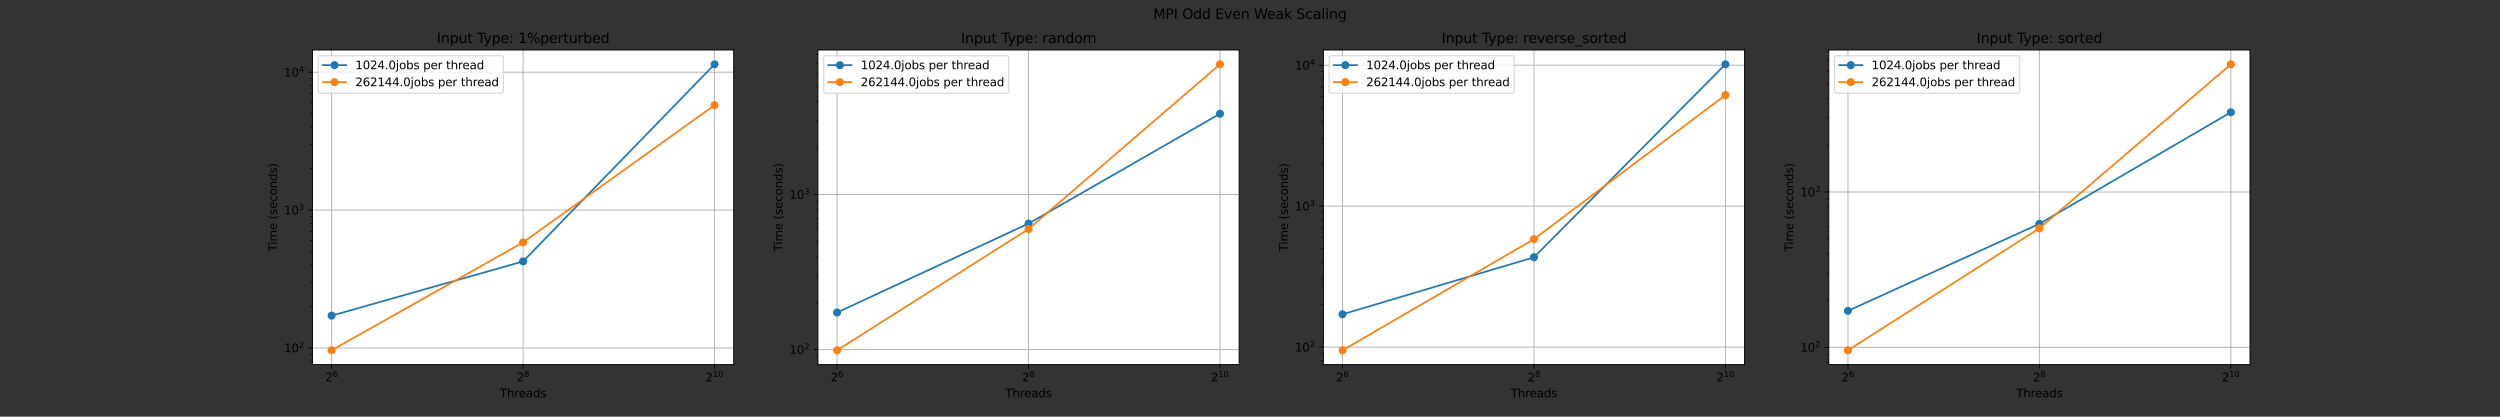 <?xml version="1.0" encoding="utf-8" standalone="no"?>
<!DOCTYPE svg PUBLIC "-//W3C//DTD SVG 1.1//EN"
  "http://www.w3.org/Graphics/SVG/1.1/DTD/svg11.dtd">
<svg height="360pt" version="1.1" viewBox="0 0 2160 360" width="2160pt" xmlns="http://www.w3.org/2000/svg" xmlns:xlink="http://www.w3.org/1999/xlink">
 <rect x="0" y="0" width="2160" height="360" fill="#333333" stroke="none"/>
 <defs>
  <style type="text/css">*{stroke-linecap:butt;stroke-linejoin:round;}</style>
 </defs>
 <g id="figure_1">
  <g id="patch_1">
   <path d="M 0 360 
L 2160 360 
L 2160 0 
L 0 0 
z
" style="fill:none;"/>
  </g>
  <g id="axes_1">
   <g id="patch_2">
    <path d="M 270 315 
L 633.913 315 
L 633.913 43.2 
L 270 43.2 
z
" style="fill:#ffffff;"/>
   </g>
   <g id="matplotlib.axis_1">
    <g id="xtick_1">
     <g id="line2d_1">
      <path clip-path="url(#p304fe3ff7d)" d="M 286.542 315 
L 286.542 43.2 
" style="fill:none;stroke:#b0b0b0;stroke-linecap:square;stroke-width:0.8;"/>
     </g>
     <g id="line2d_2">
      <defs>
       <path d="M 0 0 
L 0 3.5 
" id="m6194d5fdf5" style="stroke:#000000;stroke-width:0.8;"/>
      </defs>
      <g>
       <use style="stroke:#000000;stroke-width:0.8;" x="286.542" xlink:href="#m6194d5fdf5" y="315"/>
      </g>
     </g>
     <g id="text_1">
      <!-- $\mathdefault{2^{6}}$ -->
      <g transform="translate(280.942 329.598)scale(0.1 -0.1)">
       <defs>
        <path d="M 1228 531 
L 3431 531 
L 3431 0 
L 469 0 
L 469 531 
Q 828 903 1448 1529 
Q 2069 2156 2228 2338 
Q 2531 2678 2651 2914 
Q 2772 3150 2772 3378 
Q 2772 3750 2511 3984 
Q 2250 4219 1831 4219 
Q 1534 4219 1204 4116 
Q 875 4013 500 3803 
L 500 4441 
Q 881 4594 1212 4672 
Q 1544 4750 1819 4750 
Q 2544 4750 2975 4387 
Q 3406 4025 3406 3419 
Q 3406 3131 3298 2873 
Q 3191 2616 2906 2266 
Q 2828 2175 2409 1742 
Q 1991 1309 1228 531 
z
" id="DejaVuSans-32" transform="scale(0.016)"/>
        <path d="M 2113 2584 
Q 1688 2584 1439 2293 
Q 1191 2003 1191 1497 
Q 1191 994 1439 701 
Q 1688 409 2113 409 
Q 2538 409 2786 701 
Q 3034 994 3034 1497 
Q 3034 2003 2786 2293 
Q 2538 2584 2113 2584 
z
M 3366 4563 
L 3366 3988 
Q 3128 4100 2886 4159 
Q 2644 4219 2406 4219 
Q 1781 4219 1451 3797 
Q 1122 3375 1075 2522 
Q 1259 2794 1537 2939 
Q 1816 3084 2150 3084 
Q 2853 3084 3261 2657 
Q 3669 2231 3669 1497 
Q 3669 778 3244 343 
Q 2819 -91 2113 -91 
Q 1303 -91 875 529 
Q 447 1150 447 2328 
Q 447 3434 972 4092 
Q 1497 4750 2381 4750 
Q 2619 4750 2861 4703 
Q 3103 4656 3366 4563 
z
" id="DejaVuSans-36" transform="scale(0.016)"/>
       </defs>
       <use transform="translate(0 0.766)" xlink:href="#DejaVuSans-32"/>
       <use transform="translate(64.58 39.047)scale(0.7)" xlink:href="#DejaVuSans-36"/>
      </g>
     </g>
    </g>
    <g id="xtick_2">
     <g id="line2d_3">
      <path clip-path="url(#p304fe3ff7d)" d="M 451.957 315 
L 451.957 43.2 
" style="fill:none;stroke:#b0b0b0;stroke-linecap:square;stroke-width:0.8;"/>
     </g>
     <g id="line2d_4">
      <g>
       <use style="stroke:#000000;stroke-width:0.8;" x="451.957" xlink:href="#m6194d5fdf5" y="315"/>
      </g>
     </g>
     <g id="text_2">
      <!-- $\mathdefault{2^{8}}$ -->
      <g transform="translate(446.357 329.598)scale(0.1 -0.1)">
       <defs>
        <path d="M 2034 2216 
Q 1584 2216 1326 1975 
Q 1069 1734 1069 1313 
Q 1069 891 1326 650 
Q 1584 409 2034 409 
Q 2484 409 2743 651 
Q 3003 894 3003 1313 
Q 3003 1734 2745 1975 
Q 2488 2216 2034 2216 
z
M 1403 2484 
Q 997 2584 770 2862 
Q 544 3141 544 3541 
Q 544 4100 942 4425 
Q 1341 4750 2034 4750 
Q 2731 4750 3128 4425 
Q 3525 4100 3525 3541 
Q 3525 3141 3298 2862 
Q 3072 2584 2669 2484 
Q 3125 2378 3379 2068 
Q 3634 1759 3634 1313 
Q 3634 634 3220 271 
Q 2806 -91 2034 -91 
Q 1263 -91 848 271 
Q 434 634 434 1313 
Q 434 1759 690 2068 
Q 947 2378 1403 2484 
z
M 1172 3481 
Q 1172 3119 1398 2916 
Q 1625 2713 2034 2713 
Q 2441 2713 2670 2916 
Q 2900 3119 2900 3481 
Q 2900 3844 2670 4047 
Q 2441 4250 2034 4250 
Q 1625 4250 1398 4047 
Q 1172 3844 1172 3481 
z
" id="DejaVuSans-38" transform="scale(0.016)"/>
       </defs>
       <use transform="translate(0 0.766)" xlink:href="#DejaVuSans-32"/>
       <use transform="translate(64.58 39.047)scale(0.7)" xlink:href="#DejaVuSans-38"/>
      </g>
     </g>
    </g>
    <g id="xtick_3">
     <g id="line2d_5">
      <path clip-path="url(#p304fe3ff7d)" d="M 617.372 315 
L 617.372 43.2 
" style="fill:none;stroke:#b0b0b0;stroke-linecap:square;stroke-width:0.8;"/>
     </g>
     <g id="line2d_6">
      <g>
       <use style="stroke:#000000;stroke-width:0.8;" x="617.372" xlink:href="#m6194d5fdf5" y="315"/>
      </g>
     </g>
     <g id="text_3">
      <!-- $\mathdefault{2^{10}}$ -->
      <g transform="translate(609.522 329.598)scale(0.1 -0.1)">
       <defs>
        <path d="M 794 531 
L 1825 531 
L 1825 4091 
L 703 3866 
L 703 4441 
L 1819 4666 
L 2450 4666 
L 2450 531 
L 3481 531 
L 3481 0 
L 794 0 
L 794 531 
z
" id="DejaVuSans-31" transform="scale(0.016)"/>
        <path d="M 2034 4250 
Q 1547 4250 1301 3770 
Q 1056 3291 1056 2328 
Q 1056 1369 1301 889 
Q 1547 409 2034 409 
Q 2525 409 2770 889 
Q 3016 1369 3016 2328 
Q 3016 3291 2770 3770 
Q 2525 4250 2034 4250 
z
M 2034 4750 
Q 2819 4750 3233 4129 
Q 3647 3509 3647 2328 
Q 3647 1150 3233 529 
Q 2819 -91 2034 -91 
Q 1250 -91 836 529 
Q 422 1150 422 2328 
Q 422 3509 836 4129 
Q 1250 4750 2034 4750 
z
" id="DejaVuSans-30" transform="scale(0.016)"/>
       </defs>
       <use transform="translate(0 0.766)" xlink:href="#DejaVuSans-32"/>
       <use transform="translate(64.58 39.047)scale(0.7)" xlink:href="#DejaVuSans-31"/>
       <use transform="translate(109.116 39.047)scale(0.7)" xlink:href="#DejaVuSans-30"/>
      </g>
     </g>
    </g>
    <g id="text_4">
     <!-- Threads -->
     <g transform="translate(431.871 343.277)scale(0.1 -0.1)">
      <defs>
       <path d="M -19 4666 
L 3928 4666 
L 3928 4134 
L 2272 4134 
L 2272 0 
L 1638 0 
L 1638 4134 
L -19 4134 
L -19 4666 
z
" id="DejaVuSans-54" transform="scale(0.016)"/>
       <path d="M 3513 2113 
L 3513 0 
L 2938 0 
L 2938 2094 
Q 2938 2591 2744 2837 
Q 2550 3084 2163 3084 
Q 1697 3084 1428 2787 
Q 1159 2491 1159 1978 
L 1159 0 
L 581 0 
L 581 4863 
L 1159 4863 
L 1159 2956 
Q 1366 3272 1645 3428 
Q 1925 3584 2291 3584 
Q 2894 3584 3203 3211 
Q 3513 2838 3513 2113 
z
" id="DejaVuSans-68" transform="scale(0.016)"/>
       <path d="M 2631 2963 
Q 2534 3019 2420 3045 
Q 2306 3072 2169 3072 
Q 1681 3072 1420 2755 
Q 1159 2438 1159 1844 
L 1159 0 
L 581 0 
L 581 3500 
L 1159 3500 
L 1159 2956 
Q 1341 3275 1631 3429 
Q 1922 3584 2338 3584 
Q 2397 3584 2469 3576 
Q 2541 3569 2628 3553 
L 2631 2963 
z
" id="DejaVuSans-72" transform="scale(0.016)"/>
       <path d="M 3597 1894 
L 3597 1613 
L 953 1613 
Q 991 1019 1311 708 
Q 1631 397 2203 397 
Q 2534 397 2845 478 
Q 3156 559 3463 722 
L 3463 178 
Q 3153 47 2828 -22 
Q 2503 -91 2169 -91 
Q 1331 -91 842 396 
Q 353 884 353 1716 
Q 353 2575 817 3079 
Q 1281 3584 2069 3584 
Q 2775 3584 3186 3129 
Q 3597 2675 3597 1894 
z
M 3022 2063 
Q 3016 2534 2758 2815 
Q 2500 3097 2075 3097 
Q 1594 3097 1305 2825 
Q 1016 2553 972 2059 
L 3022 2063 
z
" id="DejaVuSans-65" transform="scale(0.016)"/>
       <path d="M 2194 1759 
Q 1497 1759 1228 1600 
Q 959 1441 959 1056 
Q 959 750 1161 570 
Q 1363 391 1709 391 
Q 2188 391 2477 730 
Q 2766 1069 2766 1631 
L 2766 1759 
L 2194 1759 
z
M 3341 1997 
L 3341 0 
L 2766 0 
L 2766 531 
Q 2569 213 2275 61 
Q 1981 -91 1556 -91 
Q 1019 -91 701 211 
Q 384 513 384 1019 
Q 384 1609 779 1909 
Q 1175 2209 1959 2209 
L 2766 2209 
L 2766 2266 
Q 2766 2663 2505 2880 
Q 2244 3097 1772 3097 
Q 1472 3097 1187 3025 
Q 903 2953 641 2809 
L 641 3341 
Q 956 3463 1253 3523 
Q 1550 3584 1831 3584 
Q 2591 3584 2966 3190 
Q 3341 2797 3341 1997 
z
" id="DejaVuSans-61" transform="scale(0.016)"/>
       <path d="M 2906 2969 
L 2906 4863 
L 3481 4863 
L 3481 0 
L 2906 0 
L 2906 525 
Q 2725 213 2448 61 
Q 2172 -91 1784 -91 
Q 1150 -91 751 415 
Q 353 922 353 1747 
Q 353 2572 751 3078 
Q 1150 3584 1784 3584 
Q 2172 3584 2448 3432 
Q 2725 3281 2906 2969 
z
M 947 1747 
Q 947 1113 1208 752 
Q 1469 391 1925 391 
Q 2381 391 2643 752 
Q 2906 1113 2906 1747 
Q 2906 2381 2643 2742 
Q 2381 3103 1925 3103 
Q 1469 3103 1208 2742 
Q 947 2381 947 1747 
z
" id="DejaVuSans-64" transform="scale(0.016)"/>
       <path d="M 2834 3397 
L 2834 2853 
Q 2591 2978 2328 3040 
Q 2066 3103 1784 3103 
Q 1356 3103 1142 2972 
Q 928 2841 928 2578 
Q 928 2378 1081 2264 
Q 1234 2150 1697 2047 
L 1894 2003 
Q 2506 1872 2764 1633 
Q 3022 1394 3022 966 
Q 3022 478 2636 193 
Q 2250 -91 1575 -91 
Q 1294 -91 989 -36 
Q 684 19 347 128 
L 347 722 
Q 666 556 975 473 
Q 1284 391 1588 391 
Q 1994 391 2212 530 
Q 2431 669 2431 922 
Q 2431 1156 2273 1281 
Q 2116 1406 1581 1522 
L 1381 1569 
Q 847 1681 609 1914 
Q 372 2147 372 2553 
Q 372 3047 722 3315 
Q 1072 3584 1716 3584 
Q 2034 3584 2315 3537 
Q 2597 3491 2834 3397 
z
" id="DejaVuSans-73" transform="scale(0.016)"/>
      </defs>
      <use xlink:href="#DejaVuSans-54"/>
      <use x="61.084" xlink:href="#DejaVuSans-68"/>
      <use x="124.463" xlink:href="#DejaVuSans-72"/>
      <use x="163.326" xlink:href="#DejaVuSans-65"/>
      <use x="224.85" xlink:href="#DejaVuSans-61"/>
      <use x="286.129" xlink:href="#DejaVuSans-64"/>
      <use x="349.605" xlink:href="#DejaVuSans-73"/>
     </g>
    </g>
   </g>
   <g id="matplotlib.axis_2">
    <g id="ytick_1">
     <g id="line2d_7">
      <path clip-path="url(#p304fe3ff7d)" d="M 270 300.586 
L 633.913 300.586 
" style="fill:none;stroke:#b0b0b0;stroke-linecap:square;stroke-width:0.8;"/>
     </g>
     <g id="line2d_8">
      <defs>
       <path d="M 0 0 
L -3.5 0 
" id="mea2423a241" style="stroke:#000000;stroke-width:0.8;"/>
      </defs>
      <g>
       <use style="stroke:#000000;stroke-width:0.8;" x="270" xlink:href="#mea2423a241" y="300.586"/>
      </g>
     </g>
     <g id="text_5">
      <!-- $\mathdefault{10^{2}}$ -->
      <g transform="translate(245.4 304.385)scale(0.1 -0.1)">
       <use transform="translate(0 0.766)" xlink:href="#DejaVuSans-31"/>
       <use transform="translate(63.623 0.766)" xlink:href="#DejaVuSans-30"/>
       <use transform="translate(128.203 39.047)scale(0.7)" xlink:href="#DejaVuSans-32"/>
      </g>
     </g>
    </g>
    <g id="ytick_2">
     <g id="line2d_9">
      <path clip-path="url(#p304fe3ff7d)" d="M 270 181.487 
L 633.913 181.487 
" style="fill:none;stroke:#b0b0b0;stroke-linecap:square;stroke-width:0.8;"/>
     </g>
     <g id="line2d_10">
      <g>
       <use style="stroke:#000000;stroke-width:0.8;" x="270" xlink:href="#mea2423a241" y="181.487"/>
      </g>
     </g>
     <g id="text_6">
      <!-- $\mathdefault{10^{3}}$ -->
      <g transform="translate(245.4 185.286)scale(0.1 -0.1)">
       <defs>
        <path d="M 2597 2516 
Q 3050 2419 3304 2112 
Q 3559 1806 3559 1356 
Q 3559 666 3084 287 
Q 2609 -91 1734 -91 
Q 1441 -91 1130 -33 
Q 819 25 488 141 
L 488 750 
Q 750 597 1062 519 
Q 1375 441 1716 441 
Q 2309 441 2620 675 
Q 2931 909 2931 1356 
Q 2931 1769 2642 2001 
Q 2353 2234 1838 2234 
L 1294 2234 
L 1294 2753 
L 1863 2753 
Q 2328 2753 2575 2939 
Q 2822 3125 2822 3475 
Q 2822 3834 2567 4026 
Q 2313 4219 1838 4219 
Q 1578 4219 1281 4162 
Q 984 4106 628 3988 
L 628 4550 
Q 988 4650 1302 4700 
Q 1616 4750 1894 4750 
Q 2613 4750 3031 4423 
Q 3450 4097 3450 3541 
Q 3450 3153 3228 2886 
Q 3006 2619 2597 2516 
z
" id="DejaVuSans-33" transform="scale(0.016)"/>
       </defs>
       <use transform="translate(0 0.766)" xlink:href="#DejaVuSans-31"/>
       <use transform="translate(63.623 0.766)" xlink:href="#DejaVuSans-30"/>
       <use transform="translate(128.203 39.047)scale(0.7)" xlink:href="#DejaVuSans-33"/>
      </g>
     </g>
    </g>
    <g id="ytick_3">
     <g id="line2d_11">
      <path clip-path="url(#p304fe3ff7d)" d="M 270 62.387 
L 633.913 62.387 
" style="fill:none;stroke:#b0b0b0;stroke-linecap:square;stroke-width:0.8;"/>
     </g>
     <g id="line2d_12">
      <g>
       <use style="stroke:#000000;stroke-width:0.8;" x="270" xlink:href="#mea2423a241" y="62.387"/>
      </g>
     </g>
     <g id="text_7">
      <!-- $\mathdefault{10^{4}}$ -->
      <g transform="translate(245.4 66.186)scale(0.1 -0.1)">
       <defs>
        <path d="M 2419 4116 
L 825 1625 
L 2419 1625 
L 2419 4116 
z
M 2253 4666 
L 3047 4666 
L 3047 1625 
L 3713 1625 
L 3713 1100 
L 3047 1100 
L 3047 0 
L 2419 0 
L 2419 1100 
L 313 1100 
L 313 1709 
L 2253 4666 
z
" id="DejaVuSans-34" transform="scale(0.016)"/>
       </defs>
       <use transform="translate(0 0.684)" xlink:href="#DejaVuSans-31"/>
       <use transform="translate(63.623 0.684)" xlink:href="#DejaVuSans-30"/>
       <use transform="translate(128.203 38.966)scale(0.7)" xlink:href="#DejaVuSans-34"/>
      </g>
     </g>
    </g>
    <g id="ytick_4">
     <g id="line2d_13">
      <defs>
       <path d="M 0 0 
L -2 0 
" id="m3f36886b2e" style="stroke:#000000;stroke-width:0.6;"/>
      </defs>
      <g>
       <use style="stroke:#000000;stroke-width:0.6;" x="270" xlink:href="#m3f36886b2e" y="312.128"/>
      </g>
     </g>
    </g>
    <g id="ytick_5">
     <g id="line2d_14">
      <g>
       <use style="stroke:#000000;stroke-width:0.6;" x="270" xlink:href="#m3f36886b2e" y="306.036"/>
      </g>
     </g>
    </g>
    <g id="ytick_6">
     <g id="line2d_15">
      <g>
       <use style="stroke:#000000;stroke-width:0.6;" x="270" xlink:href="#m3f36886b2e" y="264.734"/>
      </g>
     </g>
    </g>
    <g id="ytick_7">
     <g id="line2d_16">
      <g>
       <use style="stroke:#000000;stroke-width:0.6;" x="270" xlink:href="#m3f36886b2e" y="243.761"/>
      </g>
     </g>
    </g>
    <g id="ytick_8">
     <g id="line2d_17">
      <g>
       <use style="stroke:#000000;stroke-width:0.6;" x="270" xlink:href="#m3f36886b2e" y="228.881"/>
      </g>
     </g>
    </g>
    <g id="ytick_9">
     <g id="line2d_18">
      <g>
       <use style="stroke:#000000;stroke-width:0.6;" x="270" xlink:href="#m3f36886b2e" y="217.339"/>
      </g>
     </g>
    </g>
    <g id="ytick_10">
     <g id="line2d_19">
      <g>
       <use style="stroke:#000000;stroke-width:0.6;" x="270" xlink:href="#m3f36886b2e" y="207.909"/>
      </g>
     </g>
    </g>
    <g id="ytick_11">
     <g id="line2d_20">
      <g>
       <use style="stroke:#000000;stroke-width:0.6;" x="270" xlink:href="#m3f36886b2e" y="199.935"/>
      </g>
     </g>
    </g>
    <g id="ytick_12">
     <g id="line2d_21">
      <g>
       <use style="stroke:#000000;stroke-width:0.6;" x="270" xlink:href="#m3f36886b2e" y="193.029"/>
      </g>
     </g>
    </g>
    <g id="ytick_13">
     <g id="line2d_22">
      <g>
       <use style="stroke:#000000;stroke-width:0.6;" x="270" xlink:href="#m3f36886b2e" y="186.936"/>
      </g>
     </g>
    </g>
    <g id="ytick_14">
     <g id="line2d_23">
      <g>
       <use style="stroke:#000000;stroke-width:0.6;" x="270" xlink:href="#m3f36886b2e" y="145.634"/>
      </g>
     </g>
    </g>
    <g id="ytick_15">
     <g id="line2d_24">
      <g>
       <use style="stroke:#000000;stroke-width:0.6;" x="270" xlink:href="#m3f36886b2e" y="124.662"/>
      </g>
     </g>
    </g>
    <g id="ytick_16">
     <g id="line2d_25">
      <g>
       <use style="stroke:#000000;stroke-width:0.6;" x="270" xlink:href="#m3f36886b2e" y="109.782"/>
      </g>
     </g>
    </g>
    <g id="ytick_17">
     <g id="line2d_26">
      <g>
       <use style="stroke:#000000;stroke-width:0.6;" x="270" xlink:href="#m3f36886b2e" y="98.24"/>
      </g>
     </g>
    </g>
    <g id="ytick_18">
     <g id="line2d_27">
      <g>
       <use style="stroke:#000000;stroke-width:0.6;" x="270" xlink:href="#m3f36886b2e" y="88.809"/>
      </g>
     </g>
    </g>
    <g id="ytick_19">
     <g id="line2d_28">
      <g>
       <use style="stroke:#000000;stroke-width:0.6;" x="270" xlink:href="#m3f36886b2e" y="80.836"/>
      </g>
     </g>
    </g>
    <g id="ytick_20">
     <g id="line2d_29">
      <g>
       <use style="stroke:#000000;stroke-width:0.6;" x="270" xlink:href="#m3f36886b2e" y="73.929"/>
      </g>
     </g>
    </g>
    <g id="ytick_21">
     <g id="line2d_30">
      <g>
       <use style="stroke:#000000;stroke-width:0.6;" x="270" xlink:href="#m3f36886b2e" y="67.837"/>
      </g>
     </g>
    </g>
    <g id="text_8">
     <!-- Time (seconds) -->
     <g transform="translate(239.32 217.262)rotate(-90)scale(0.1 -0.1)">
      <defs>
       <path d="M 603 3500 
L 1178 3500 
L 1178 0 
L 603 0 
L 603 3500 
z
M 603 4863 
L 1178 4863 
L 1178 4134 
L 603 4134 
L 603 4863 
z
" id="DejaVuSans-69" transform="scale(0.016)"/>
       <path d="M 3328 2828 
Q 3544 3216 3844 3400 
Q 4144 3584 4550 3584 
Q 5097 3584 5394 3201 
Q 5691 2819 5691 2113 
L 5691 0 
L 5113 0 
L 5113 2094 
Q 5113 2597 4934 2840 
Q 4756 3084 4391 3084 
Q 3944 3084 3684 2787 
Q 3425 2491 3425 1978 
L 3425 0 
L 2847 0 
L 2847 2094 
Q 2847 2600 2669 2842 
Q 2491 3084 2119 3084 
Q 1678 3084 1418 2786 
Q 1159 2488 1159 1978 
L 1159 0 
L 581 0 
L 581 3500 
L 1159 3500 
L 1159 2956 
Q 1356 3278 1631 3431 
Q 1906 3584 2284 3584 
Q 2666 3584 2933 3390 
Q 3200 3197 3328 2828 
z
" id="DejaVuSans-6d" transform="scale(0.016)"/>
       <path id="DejaVuSans-20" transform="scale(0.016)"/>
       <path d="M 1984 4856 
Q 1566 4138 1362 3434 
Q 1159 2731 1159 2009 
Q 1159 1288 1364 580 
Q 1569 -128 1984 -844 
L 1484 -844 
Q 1016 -109 783 600 
Q 550 1309 550 2009 
Q 550 2706 781 3412 
Q 1013 4119 1484 4856 
L 1984 4856 
z
" id="DejaVuSans-28" transform="scale(0.016)"/>
       <path d="M 3122 3366 
L 3122 2828 
Q 2878 2963 2633 3030 
Q 2388 3097 2138 3097 
Q 1578 3097 1268 2742 
Q 959 2388 959 1747 
Q 959 1106 1268 751 
Q 1578 397 2138 397 
Q 2388 397 2633 464 
Q 2878 531 3122 666 
L 3122 134 
Q 2881 22 2623 -34 
Q 2366 -91 2075 -91 
Q 1284 -91 818 406 
Q 353 903 353 1747 
Q 353 2603 823 3093 
Q 1294 3584 2113 3584 
Q 2378 3584 2631 3529 
Q 2884 3475 3122 3366 
z
" id="DejaVuSans-63" transform="scale(0.016)"/>
       <path d="M 1959 3097 
Q 1497 3097 1228 2736 
Q 959 2375 959 1747 
Q 959 1119 1226 758 
Q 1494 397 1959 397 
Q 2419 397 2687 759 
Q 2956 1122 2956 1747 
Q 2956 2369 2687 2733 
Q 2419 3097 1959 3097 
z
M 1959 3584 
Q 2709 3584 3137 3096 
Q 3566 2609 3566 1747 
Q 3566 888 3137 398 
Q 2709 -91 1959 -91 
Q 1206 -91 779 398 
Q 353 888 353 1747 
Q 353 2609 779 3096 
Q 1206 3584 1959 3584 
z
" id="DejaVuSans-6f" transform="scale(0.016)"/>
       <path d="M 3513 2113 
L 3513 0 
L 2938 0 
L 2938 2094 
Q 2938 2591 2744 2837 
Q 2550 3084 2163 3084 
Q 1697 3084 1428 2787 
Q 1159 2491 1159 1978 
L 1159 0 
L 581 0 
L 581 3500 
L 1159 3500 
L 1159 2956 
Q 1366 3272 1645 3428 
Q 1925 3584 2291 3584 
Q 2894 3584 3203 3211 
Q 3513 2838 3513 2113 
z
" id="DejaVuSans-6e" transform="scale(0.016)"/>
       <path d="M 513 4856 
L 1013 4856 
Q 1481 4119 1714 3412 
Q 1947 2706 1947 2009 
Q 1947 1309 1714 600 
Q 1481 -109 1013 -844 
L 513 -844 
Q 928 -128 1133 580 
Q 1338 1288 1338 2009 
Q 1338 2731 1133 3434 
Q 928 4138 513 4856 
z
" id="DejaVuSans-29" transform="scale(0.016)"/>
      </defs>
      <use xlink:href="#DejaVuSans-54"/>
      <use x="57.959" xlink:href="#DejaVuSans-69"/>
      <use x="85.742" xlink:href="#DejaVuSans-6d"/>
      <use x="183.154" xlink:href="#DejaVuSans-65"/>
      <use x="244.678" xlink:href="#DejaVuSans-20"/>
      <use x="276.465" xlink:href="#DejaVuSans-28"/>
      <use x="315.479" xlink:href="#DejaVuSans-73"/>
      <use x="367.578" xlink:href="#DejaVuSans-65"/>
      <use x="429.102" xlink:href="#DejaVuSans-63"/>
      <use x="484.082" xlink:href="#DejaVuSans-6f"/>
      <use x="545.264" xlink:href="#DejaVuSans-6e"/>
      <use x="608.643" xlink:href="#DejaVuSans-64"/>
      <use x="672.119" xlink:href="#DejaVuSans-73"/>
      <use x="724.219" xlink:href="#DejaVuSans-29"/>
     </g>
    </g>
   </g>
   <g id="line2d_31">
    <path clip-path="url(#p304fe3ff7d)" d="M 286.542 272.712 
L 451.957 225.841 
L 617.372 55.555 
" style="fill:none;stroke:#1f77b4;stroke-linecap:square;stroke-width:1.5;"/>
    <defs>
     <path d="M 0 3 
C 0.796 3 1.559 2.684 2.121 2.121 
C 2.684 1.559 3 0.796 3 0 
C 3 -0.796 2.684 -1.559 2.121 -2.121 
C 1.559 -2.684 0.796 -3 0 -3 
C -0.796 -3 -1.559 -2.684 -2.121 -2.121 
C -2.684 -1.559 -3 -0.796 -3 0 
C -3 0.796 -2.684 1.559 -2.121 2.121 
C -1.559 2.684 -0.796 3 0 3 
z
" id="md6122b2a7b" style="stroke:#1f77b4;"/>
    </defs>
    <g clip-path="url(#p304fe3ff7d)">
     <use style="fill:#1f77b4;stroke:#1f77b4;" x="286.542" xlink:href="#md6122b2a7b" y="272.712"/>
     <use style="fill:#1f77b4;stroke:#1f77b4;" x="451.957" xlink:href="#md6122b2a7b" y="225.841"/>
     <use style="fill:#1f77b4;stroke:#1f77b4;" x="617.372" xlink:href="#md6122b2a7b" y="55.555"/>
    </g>
   </g>
   <g id="line2d_32">
    <path clip-path="url(#p304fe3ff7d)" d="M 286.542 302.645 
L 451.957 209.4 
L 617.372 90.798 
" style="fill:none;stroke:#ff7f0e;stroke-linecap:square;stroke-width:1.5;"/>
    <defs>
     <path d="M 0 3 
C 0.796 3 1.559 2.684 2.121 2.121 
C 2.684 1.559 3 0.796 3 0 
C 3 -0.796 2.684 -1.559 2.121 -2.121 
C 1.559 -2.684 0.796 -3 0 -3 
C -0.796 -3 -1.559 -2.684 -2.121 -2.121 
C -2.684 -1.559 -3 -0.796 -3 0 
C -3 0.796 -2.684 1.559 -2.121 2.121 
C -1.559 2.684 -0.796 3 0 3 
z
" id="m4931e43750" style="stroke:#ff7f0e;"/>
    </defs>
    <g clip-path="url(#p304fe3ff7d)">
     <use style="fill:#ff7f0e;stroke:#ff7f0e;" x="286.542" xlink:href="#m4931e43750" y="302.645"/>
     <use style="fill:#ff7f0e;stroke:#ff7f0e;" x="451.957" xlink:href="#m4931e43750" y="209.4"/>
     <use style="fill:#ff7f0e;stroke:#ff7f0e;" x="617.372" xlink:href="#m4931e43750" y="90.798"/>
    </g>
   </g>
   <g id="patch_3">
    <path d="M 270 315 
L 270 43.2 
" style="fill:none;stroke:#000000;stroke-linecap:square;stroke-linejoin:miter;stroke-width:0.8;"/>
   </g>
   <g id="patch_4">
    <path d="M 633.913 315 
L 633.913 43.2 
" style="fill:none;stroke:#000000;stroke-linecap:square;stroke-linejoin:miter;stroke-width:0.8;"/>
   </g>
   <g id="patch_5">
    <path d="M 270 315 
L 633.913 315 
" style="fill:none;stroke:#000000;stroke-linecap:square;stroke-linejoin:miter;stroke-width:0.8;"/>
   </g>
   <g id="patch_6">
    <path d="M 270 43.2 
L 633.913 43.2 
" style="fill:none;stroke:#000000;stroke-linecap:square;stroke-linejoin:miter;stroke-width:0.8;"/>
   </g>
   <g id="text_9">
    <!-- Input Type: 1%perturbed -->
    <g transform="translate(377.389 37.2)scale(0.12 -0.12)">
     <defs>
      <path d="M 628 4666 
L 1259 4666 
L 1259 0 
L 628 0 
L 628 4666 
z
" id="DejaVuSans-49" transform="scale(0.016)"/>
      <path d="M 1159 525 
L 1159 -1331 
L 581 -1331 
L 581 3500 
L 1159 3500 
L 1159 2969 
Q 1341 3281 1617 3432 
Q 1894 3584 2278 3584 
Q 2916 3584 3314 3078 
Q 3713 2572 3713 1747 
Q 3713 922 3314 415 
Q 2916 -91 2278 -91 
Q 1894 -91 1617 61 
Q 1341 213 1159 525 
z
M 3116 1747 
Q 3116 2381 2855 2742 
Q 2594 3103 2138 3103 
Q 1681 3103 1420 2742 
Q 1159 2381 1159 1747 
Q 1159 1113 1420 752 
Q 1681 391 2138 391 
Q 2594 391 2855 752 
Q 3116 1113 3116 1747 
z
" id="DejaVuSans-70" transform="scale(0.016)"/>
      <path d="M 544 1381 
L 544 3500 
L 1119 3500 
L 1119 1403 
Q 1119 906 1312 657 
Q 1506 409 1894 409 
Q 2359 409 2629 706 
Q 2900 1003 2900 1516 
L 2900 3500 
L 3475 3500 
L 3475 0 
L 2900 0 
L 2900 538 
Q 2691 219 2414 64 
Q 2138 -91 1772 -91 
Q 1169 -91 856 284 
Q 544 659 544 1381 
z
M 1991 3584 
L 1991 3584 
z
" id="DejaVuSans-75" transform="scale(0.016)"/>
      <path d="M 1172 4494 
L 1172 3500 
L 2356 3500 
L 2356 3053 
L 1172 3053 
L 1172 1153 
Q 1172 725 1289 603 
Q 1406 481 1766 481 
L 2356 481 
L 2356 0 
L 1766 0 
Q 1100 0 847 248 
Q 594 497 594 1153 
L 594 3053 
L 172 3053 
L 172 3500 
L 594 3500 
L 594 4494 
L 1172 4494 
z
" id="DejaVuSans-74" transform="scale(0.016)"/>
      <path d="M 2059 -325 
Q 1816 -950 1584 -1140 
Q 1353 -1331 966 -1331 
L 506 -1331 
L 506 -850 
L 844 -850 
Q 1081 -850 1212 -737 
Q 1344 -625 1503 -206 
L 1606 56 
L 191 3500 
L 800 3500 
L 1894 763 
L 2988 3500 
L 3597 3500 
L 2059 -325 
z
" id="DejaVuSans-79" transform="scale(0.016)"/>
      <path d="M 750 794 
L 1409 794 
L 1409 0 
L 750 0 
L 750 794 
z
M 750 3309 
L 1409 3309 
L 1409 2516 
L 750 2516 
L 750 3309 
z
" id="DejaVuSans-3a" transform="scale(0.016)"/>
      <path d="M 4653 2053 
Q 4381 2053 4226 1822 
Q 4072 1591 4072 1178 
Q 4072 772 4226 539 
Q 4381 306 4653 306 
Q 4919 306 5073 539 
Q 5228 772 5228 1178 
Q 5228 1588 5073 1820 
Q 4919 2053 4653 2053 
z
M 4653 2450 
Q 5147 2450 5437 2106 
Q 5728 1763 5728 1178 
Q 5728 594 5436 251 
Q 5144 -91 4653 -91 
Q 4153 -91 3862 251 
Q 3572 594 3572 1178 
Q 3572 1766 3864 2108 
Q 4156 2450 4653 2450 
z
M 1428 4353 
Q 1159 4353 1004 4120 
Q 850 3888 850 3481 
Q 850 3069 1003 2837 
Q 1156 2606 1428 2606 
Q 1700 2606 1854 2837 
Q 2009 3069 2009 3481 
Q 2009 3884 1853 4118 
Q 1697 4353 1428 4353 
z
M 4250 4750 
L 4750 4750 
L 1831 -91 
L 1331 -91 
L 4250 4750 
z
M 1428 4750 
Q 1922 4750 2215 4408 
Q 2509 4066 2509 3481 
Q 2509 2891 2217 2550 
Q 1925 2209 1428 2209 
Q 931 2209 642 2551 
Q 353 2894 353 3481 
Q 353 4063 643 4406 
Q 934 4750 1428 4750 
z
" id="DejaVuSans-25" transform="scale(0.016)"/>
      <path d="M 3116 1747 
Q 3116 2381 2855 2742 
Q 2594 3103 2138 3103 
Q 1681 3103 1420 2742 
Q 1159 2381 1159 1747 
Q 1159 1113 1420 752 
Q 1681 391 2138 391 
Q 2594 391 2855 752 
Q 3116 1113 3116 1747 
z
M 1159 2969 
Q 1341 3281 1617 3432 
Q 1894 3584 2278 3584 
Q 2916 3584 3314 3078 
Q 3713 2572 3713 1747 
Q 3713 922 3314 415 
Q 2916 -91 2278 -91 
Q 1894 -91 1617 61 
Q 1341 213 1159 525 
L 1159 0 
L 581 0 
L 581 4863 
L 1159 4863 
L 1159 2969 
z
" id="DejaVuSans-62" transform="scale(0.016)"/>
     </defs>
     <use xlink:href="#DejaVuSans-49"/>
     <use x="29.492" xlink:href="#DejaVuSans-6e"/>
     <use x="92.871" xlink:href="#DejaVuSans-70"/>
     <use x="156.348" xlink:href="#DejaVuSans-75"/>
     <use x="219.727" xlink:href="#DejaVuSans-74"/>
     <use x="258.936" xlink:href="#DejaVuSans-20"/>
     <use x="290.723" xlink:href="#DejaVuSans-54"/>
     <use x="336.182" xlink:href="#DejaVuSans-79"/>
     <use x="395.361" xlink:href="#DejaVuSans-70"/>
     <use x="458.838" xlink:href="#DejaVuSans-65"/>
     <use x="520.361" xlink:href="#DejaVuSans-3a"/>
     <use x="554.053" xlink:href="#DejaVuSans-20"/>
     <use x="585.84" xlink:href="#DejaVuSans-31"/>
     <use x="649.463" xlink:href="#DejaVuSans-25"/>
     <use x="744.482" xlink:href="#DejaVuSans-70"/>
     <use x="807.959" xlink:href="#DejaVuSans-65"/>
     <use x="869.482" xlink:href="#DejaVuSans-72"/>
     <use x="910.596" xlink:href="#DejaVuSans-74"/>
     <use x="949.805" xlink:href="#DejaVuSans-75"/>
     <use x="1013.184" xlink:href="#DejaVuSans-72"/>
     <use x="1054.297" xlink:href="#DejaVuSans-62"/>
     <use x="1117.773" xlink:href="#DejaVuSans-65"/>
     <use x="1179.297" xlink:href="#DejaVuSans-64"/>
    </g>
   </g>
   <g id="legend_1">
    <g id="patch_7">
     <path d="M 277 80.556 
L 432.913 80.556 
Q 434.913 80.556 434.913 78.556 
L 434.913 50.2 
Q 434.913 48.2 432.913 48.2 
L 277 48.2 
Q 275 48.2 275 50.2 
L 275 78.556 
Q 275 80.556 277 80.556 
z
" style="fill:#ffffff;opacity:0.8;stroke:#cccccc;stroke-linejoin:miter;"/>
    </g>
    <g id="line2d_33">
     <path d="M 279 56.298 
L 299 56.298 
" style="fill:none;stroke:#1f77b4;stroke-linecap:square;stroke-width:1.5;"/>
    </g>
    <g id="line2d_34">
     <g>
      <use style="fill:#1f77b4;stroke:#1f77b4;" x="289" xlink:href="#md6122b2a7b" y="56.298"/>
     </g>
    </g>
    <g id="text_10">
     <!-- 1024.0jobs per thread -->
     <g transform="translate(307 59.798)scale(0.1 -0.1)">
      <defs>
       <path d="M 684 794 
L 1344 794 
L 1344 0 
L 684 0 
L 684 794 
z
" id="DejaVuSans-2e" transform="scale(0.016)"/>
       <path d="M 603 3500 
L 1178 3500 
L 1178 -63 
Q 1178 -731 923 -1031 
Q 669 -1331 103 -1331 
L -116 -1331 
L -116 -844 
L 38 -844 
Q 366 -844 484 -692 
Q 603 -541 603 -63 
L 603 3500 
z
M 603 4863 
L 1178 4863 
L 1178 4134 
L 603 4134 
L 603 4863 
z
" id="DejaVuSans-6a" transform="scale(0.016)"/>
      </defs>
      <use xlink:href="#DejaVuSans-31"/>
      <use x="63.623" xlink:href="#DejaVuSans-30"/>
      <use x="127.246" xlink:href="#DejaVuSans-32"/>
      <use x="190.869" xlink:href="#DejaVuSans-34"/>
      <use x="254.492" xlink:href="#DejaVuSans-2e"/>
      <use x="286.279" xlink:href="#DejaVuSans-30"/>
      <use x="349.902" xlink:href="#DejaVuSans-6a"/>
      <use x="377.686" xlink:href="#DejaVuSans-6f"/>
      <use x="438.867" xlink:href="#DejaVuSans-62"/>
      <use x="502.344" xlink:href="#DejaVuSans-73"/>
      <use x="554.443" xlink:href="#DejaVuSans-20"/>
      <use x="586.23" xlink:href="#DejaVuSans-70"/>
      <use x="649.707" xlink:href="#DejaVuSans-65"/>
      <use x="711.23" xlink:href="#DejaVuSans-72"/>
      <use x="752.344" xlink:href="#DejaVuSans-20"/>
      <use x="784.131" xlink:href="#DejaVuSans-74"/>
      <use x="823.34" xlink:href="#DejaVuSans-68"/>
      <use x="886.719" xlink:href="#DejaVuSans-72"/>
      <use x="925.582" xlink:href="#DejaVuSans-65"/>
      <use x="987.105" xlink:href="#DejaVuSans-61"/>
      <use x="1048.385" xlink:href="#DejaVuSans-64"/>
     </g>
    </g>
    <g id="line2d_35">
     <path d="M 279 70.977 
L 299 70.977 
" style="fill:none;stroke:#ff7f0e;stroke-linecap:square;stroke-width:1.5;"/>
    </g>
    <g id="line2d_36">
     <g>
      <use style="fill:#ff7f0e;stroke:#ff7f0e;" x="289" xlink:href="#m4931e43750" y="70.977"/>
     </g>
    </g>
    <g id="text_11">
     <!-- 262144.0jobs per thread -->
     <g transform="translate(307 74.477)scale(0.1 -0.1)">
      <use xlink:href="#DejaVuSans-32"/>
      <use x="63.623" xlink:href="#DejaVuSans-36"/>
      <use x="127.246" xlink:href="#DejaVuSans-32"/>
      <use x="190.869" xlink:href="#DejaVuSans-31"/>
      <use x="254.492" xlink:href="#DejaVuSans-34"/>
      <use x="318.115" xlink:href="#DejaVuSans-34"/>
      <use x="381.738" xlink:href="#DejaVuSans-2e"/>
      <use x="413.525" xlink:href="#DejaVuSans-30"/>
      <use x="477.148" xlink:href="#DejaVuSans-6a"/>
      <use x="504.932" xlink:href="#DejaVuSans-6f"/>
      <use x="566.113" xlink:href="#DejaVuSans-62"/>
      <use x="629.59" xlink:href="#DejaVuSans-73"/>
      <use x="681.689" xlink:href="#DejaVuSans-20"/>
      <use x="713.477" xlink:href="#DejaVuSans-70"/>
      <use x="776.953" xlink:href="#DejaVuSans-65"/>
      <use x="838.477" xlink:href="#DejaVuSans-72"/>
      <use x="879.59" xlink:href="#DejaVuSans-20"/>
      <use x="911.377" xlink:href="#DejaVuSans-74"/>
      <use x="950.586" xlink:href="#DejaVuSans-68"/>
      <use x="1013.965" xlink:href="#DejaVuSans-72"/>
      <use x="1052.828" xlink:href="#DejaVuSans-65"/>
      <use x="1114.352" xlink:href="#DejaVuSans-61"/>
      <use x="1175.631" xlink:href="#DejaVuSans-64"/>
     </g>
    </g>
   </g>
  </g>
  <g id="axes_2">
   <g id="patch_8">
    <path d="M 706.696 315 
L 1070.609 315 
L 1070.609 43.2 
L 706.696 43.2 
z
" style="fill:#ffffff;"/>
   </g>
   <g id="matplotlib.axis_3">
    <g id="xtick_4">
     <g id="line2d_37">
      <path clip-path="url(#p2eaa7e844d)" d="M 723.237 315 
L 723.237 43.2 
" style="fill:none;stroke:#b0b0b0;stroke-linecap:square;stroke-width:0.8;"/>
     </g>
     <g id="line2d_38">
      <g>
       <use style="stroke:#000000;stroke-width:0.8;" x="723.237" xlink:href="#m6194d5fdf5" y="315"/>
      </g>
     </g>
     <g id="text_12">
      <!-- $\mathdefault{2^{6}}$ -->
      <g transform="translate(717.637 329.598)scale(0.1 -0.1)">
       <use transform="translate(0 0.766)" xlink:href="#DejaVuSans-32"/>
       <use transform="translate(64.58 39.047)scale(0.7)" xlink:href="#DejaVuSans-36"/>
      </g>
     </g>
    </g>
    <g id="xtick_5">
     <g id="line2d_39">
      <path clip-path="url(#p2eaa7e844d)" d="M 888.652 315 
L 888.652 43.2 
" style="fill:none;stroke:#b0b0b0;stroke-linecap:square;stroke-width:0.8;"/>
     </g>
     <g id="line2d_40">
      <g>
       <use style="stroke:#000000;stroke-width:0.8;" x="888.652" xlink:href="#m6194d5fdf5" y="315"/>
      </g>
     </g>
     <g id="text_13">
      <!-- $\mathdefault{2^{8}}$ -->
      <g transform="translate(883.052 329.598)scale(0.1 -0.1)">
       <use transform="translate(0 0.766)" xlink:href="#DejaVuSans-32"/>
       <use transform="translate(64.58 39.047)scale(0.7)" xlink:href="#DejaVuSans-38"/>
      </g>
     </g>
    </g>
    <g id="xtick_6">
     <g id="line2d_41">
      <path clip-path="url(#p2eaa7e844d)" d="M 1054.067 315 
L 1054.067 43.2 
" style="fill:none;stroke:#b0b0b0;stroke-linecap:square;stroke-width:0.8;"/>
     </g>
     <g id="line2d_42">
      <g>
       <use style="stroke:#000000;stroke-width:0.8;" x="1054.067" xlink:href="#m6194d5fdf5" y="315"/>
      </g>
     </g>
     <g id="text_14">
      <!-- $\mathdefault{2^{10}}$ -->
      <g transform="translate(1046.217 329.598)scale(0.1 -0.1)">
       <use transform="translate(0 0.766)" xlink:href="#DejaVuSans-32"/>
       <use transform="translate(64.58 39.047)scale(0.7)" xlink:href="#DejaVuSans-31"/>
       <use transform="translate(109.116 39.047)scale(0.7)" xlink:href="#DejaVuSans-30"/>
      </g>
     </g>
    </g>
    <g id="text_15">
     <!-- Threads -->
     <g transform="translate(868.567 343.277)scale(0.1 -0.1)">
      <use xlink:href="#DejaVuSans-54"/>
      <use x="61.084" xlink:href="#DejaVuSans-68"/>
      <use x="124.463" xlink:href="#DejaVuSans-72"/>
      <use x="163.326" xlink:href="#DejaVuSans-65"/>
      <use x="224.85" xlink:href="#DejaVuSans-61"/>
      <use x="286.129" xlink:href="#DejaVuSans-64"/>
      <use x="349.605" xlink:href="#DejaVuSans-73"/>
     </g>
    </g>
   </g>
   <g id="matplotlib.axis_4">
    <g id="ytick_22">
     <g id="line2d_43">
      <path clip-path="url(#p2eaa7e844d)" d="M 706.696 302.03 
L 1070.609 302.03 
" style="fill:none;stroke:#b0b0b0;stroke-linecap:square;stroke-width:0.8;"/>
     </g>
     <g id="line2d_44">
      <g>
       <use style="stroke:#000000;stroke-width:0.8;" x="706.696" xlink:href="#mea2423a241" y="302.03"/>
      </g>
     </g>
     <g id="text_16">
      <!-- $\mathdefault{10^{2}}$ -->
      <g transform="translate(682.096 305.83)scale(0.1 -0.1)">
       <use transform="translate(0 0.766)" xlink:href="#DejaVuSans-31"/>
       <use transform="translate(63.623 0.766)" xlink:href="#DejaVuSans-30"/>
       <use transform="translate(128.203 39.047)scale(0.7)" xlink:href="#DejaVuSans-32"/>
      </g>
     </g>
    </g>
    <g id="ytick_23">
     <g id="line2d_45">
      <path clip-path="url(#p2eaa7e844d)" d="M 706.696 168.069 
L 1070.609 168.069 
" style="fill:none;stroke:#b0b0b0;stroke-linecap:square;stroke-width:0.8;"/>
     </g>
     <g id="line2d_46">
      <g>
       <use style="stroke:#000000;stroke-width:0.8;" x="706.696" xlink:href="#mea2423a241" y="168.069"/>
      </g>
     </g>
     <g id="text_17">
      <!-- $\mathdefault{10^{3}}$ -->
      <g transform="translate(682.096 171.869)scale(0.1 -0.1)">
       <use transform="translate(0 0.766)" xlink:href="#DejaVuSans-31"/>
       <use transform="translate(63.623 0.766)" xlink:href="#DejaVuSans-30"/>
       <use transform="translate(128.203 39.047)scale(0.7)" xlink:href="#DejaVuSans-33"/>
      </g>
     </g>
    </g>
    <g id="ytick_24">
     <g id="line2d_47">
      <g>
       <use style="stroke:#000000;stroke-width:0.6;" x="706.696" xlink:href="#m3f36886b2e" y="308.16"/>
      </g>
     </g>
    </g>
    <g id="ytick_25">
     <g id="line2d_48">
      <g>
       <use style="stroke:#000000;stroke-width:0.6;" x="706.696" xlink:href="#m3f36886b2e" y="261.704"/>
      </g>
     </g>
    </g>
    <g id="ytick_26">
     <g id="line2d_49">
      <g>
       <use style="stroke:#000000;stroke-width:0.6;" x="706.696" xlink:href="#m3f36886b2e" y="238.115"/>
      </g>
     </g>
    </g>
    <g id="ytick_27">
     <g id="line2d_50">
      <g>
       <use style="stroke:#000000;stroke-width:0.6;" x="706.696" xlink:href="#m3f36886b2e" y="221.378"/>
      </g>
     </g>
    </g>
    <g id="ytick_28">
     <g id="line2d_51">
      <g>
       <use style="stroke:#000000;stroke-width:0.6;" x="706.696" xlink:href="#m3f36886b2e" y="208.396"/>
      </g>
     </g>
    </g>
    <g id="ytick_29">
     <g id="line2d_52">
      <g>
       <use style="stroke:#000000;stroke-width:0.6;" x="706.696" xlink:href="#m3f36886b2e" y="197.788"/>
      </g>
     </g>
    </g>
    <g id="ytick_30">
     <g id="line2d_53">
      <g>
       <use style="stroke:#000000;stroke-width:0.6;" x="706.696" xlink:href="#m3f36886b2e" y="188.82"/>
      </g>
     </g>
    </g>
    <g id="ytick_31">
     <g id="line2d_54">
      <g>
       <use style="stroke:#000000;stroke-width:0.6;" x="706.696" xlink:href="#m3f36886b2e" y="181.052"/>
      </g>
     </g>
    </g>
    <g id="ytick_32">
     <g id="line2d_55">
      <g>
       <use style="stroke:#000000;stroke-width:0.6;" x="706.696" xlink:href="#m3f36886b2e" y="174.199"/>
      </g>
     </g>
    </g>
    <g id="ytick_33">
     <g id="line2d_56">
      <g>
       <use style="stroke:#000000;stroke-width:0.6;" x="706.696" xlink:href="#m3f36886b2e" y="127.743"/>
      </g>
     </g>
    </g>
    <g id="ytick_34">
     <g id="line2d_57">
      <g>
       <use style="stroke:#000000;stroke-width:0.6;" x="706.696" xlink:href="#m3f36886b2e" y="104.154"/>
      </g>
     </g>
    </g>
    <g id="ytick_35">
     <g id="line2d_58">
      <g>
       <use style="stroke:#000000;stroke-width:0.6;" x="706.696" xlink:href="#m3f36886b2e" y="87.417"/>
      </g>
     </g>
    </g>
    <g id="ytick_36">
     <g id="line2d_59">
      <g>
       <use style="stroke:#000000;stroke-width:0.6;" x="706.696" xlink:href="#m3f36886b2e" y="74.435"/>
      </g>
     </g>
    </g>
    <g id="ytick_37">
     <g id="line2d_60">
      <g>
       <use style="stroke:#000000;stroke-width:0.6;" x="706.696" xlink:href="#m3f36886b2e" y="63.827"/>
      </g>
     </g>
    </g>
    <g id="ytick_38">
     <g id="line2d_61">
      <g>
       <use style="stroke:#000000;stroke-width:0.6;" x="706.696" xlink:href="#m3f36886b2e" y="54.859"/>
      </g>
     </g>
    </g>
    <g id="ytick_39">
     <g id="line2d_62">
      <g>
       <use style="stroke:#000000;stroke-width:0.6;" x="706.696" xlink:href="#m3f36886b2e" y="47.091"/>
      </g>
     </g>
    </g>
    <g id="text_18">
     <!-- Time (seconds) -->
     <g transform="translate(676.016 217.262)rotate(-90)scale(0.1 -0.1)">
      <use xlink:href="#DejaVuSans-54"/>
      <use x="57.959" xlink:href="#DejaVuSans-69"/>
      <use x="85.742" xlink:href="#DejaVuSans-6d"/>
      <use x="183.154" xlink:href="#DejaVuSans-65"/>
      <use x="244.678" xlink:href="#DejaVuSans-20"/>
      <use x="276.465" xlink:href="#DejaVuSans-28"/>
      <use x="315.479" xlink:href="#DejaVuSans-73"/>
      <use x="367.578" xlink:href="#DejaVuSans-65"/>
      <use x="429.102" xlink:href="#DejaVuSans-63"/>
      <use x="484.082" xlink:href="#DejaVuSans-6f"/>
      <use x="545.264" xlink:href="#DejaVuSans-6e"/>
      <use x="608.643" xlink:href="#DejaVuSans-64"/>
      <use x="672.119" xlink:href="#DejaVuSans-73"/>
      <use x="724.219" xlink:href="#DejaVuSans-29"/>
     </g>
    </g>
   </g>
   <g id="line2d_63">
    <path clip-path="url(#p2eaa7e844d)" d="M 723.237 269.999 
L 888.652 193.142 
L 1054.067 98.249 
" style="fill:none;stroke:#1f77b4;stroke-linecap:square;stroke-width:1.5;"/>
    <g clip-path="url(#p2eaa7e844d)">
     <use style="fill:#1f77b4;stroke:#1f77b4;" x="723.237" xlink:href="#md6122b2a7b" y="269.999"/>
     <use style="fill:#1f77b4;stroke:#1f77b4;" x="888.652" xlink:href="#md6122b2a7b" y="193.142"/>
     <use style="fill:#1f77b4;stroke:#1f77b4;" x="1054.067" xlink:href="#md6122b2a7b" y="98.249"/>
    </g>
   </g>
   <g id="line2d_64">
    <path clip-path="url(#p2eaa7e844d)" d="M 723.237 302.645 
L 888.652 197.879 
L 1054.067 55.555 
" style="fill:none;stroke:#ff7f0e;stroke-linecap:square;stroke-width:1.5;"/>
    <g clip-path="url(#p2eaa7e844d)">
     <use style="fill:#ff7f0e;stroke:#ff7f0e;" x="723.237" xlink:href="#m4931e43750" y="302.645"/>
     <use style="fill:#ff7f0e;stroke:#ff7f0e;" x="888.652" xlink:href="#m4931e43750" y="197.879"/>
     <use style="fill:#ff7f0e;stroke:#ff7f0e;" x="1054.067" xlink:href="#m4931e43750" y="55.555"/>
    </g>
   </g>
   <g id="patch_9">
    <path d="M 706.696 315 
L 706.696 43.2 
" style="fill:none;stroke:#000000;stroke-linecap:square;stroke-linejoin:miter;stroke-width:0.8;"/>
   </g>
   <g id="patch_10">
    <path d="M 1070.609 315 
L 1070.609 43.2 
" style="fill:none;stroke:#000000;stroke-linecap:square;stroke-linejoin:miter;stroke-width:0.8;"/>
   </g>
   <g id="patch_11">
    <path d="M 706.696 315 
L 1070.609 315 
" style="fill:none;stroke:#000000;stroke-linecap:square;stroke-linejoin:miter;stroke-width:0.8;"/>
   </g>
   <g id="patch_12">
    <path d="M 706.696 43.2 
L 1070.609 43.2 
" style="fill:none;stroke:#000000;stroke-linecap:square;stroke-linejoin:miter;stroke-width:0.8;"/>
   </g>
   <g id="text_19">
    <!-- Input Type: random -->
    <g transform="translate(830.231 37.2)scale(0.12 -0.12)">
     <use xlink:href="#DejaVuSans-49"/>
     <use x="29.492" xlink:href="#DejaVuSans-6e"/>
     <use x="92.871" xlink:href="#DejaVuSans-70"/>
     <use x="156.348" xlink:href="#DejaVuSans-75"/>
     <use x="219.727" xlink:href="#DejaVuSans-74"/>
     <use x="258.936" xlink:href="#DejaVuSans-20"/>
     <use x="290.723" xlink:href="#DejaVuSans-54"/>
     <use x="336.182" xlink:href="#DejaVuSans-79"/>
     <use x="395.361" xlink:href="#DejaVuSans-70"/>
     <use x="458.838" xlink:href="#DejaVuSans-65"/>
     <use x="520.361" xlink:href="#DejaVuSans-3a"/>
     <use x="554.053" xlink:href="#DejaVuSans-20"/>
     <use x="585.84" xlink:href="#DejaVuSans-72"/>
     <use x="626.953" xlink:href="#DejaVuSans-61"/>
     <use x="688.232" xlink:href="#DejaVuSans-6e"/>
     <use x="751.611" xlink:href="#DejaVuSans-64"/>
     <use x="815.088" xlink:href="#DejaVuSans-6f"/>
     <use x="876.27" xlink:href="#DejaVuSans-6d"/>
    </g>
   </g>
   <g id="legend_2">
    <g id="patch_13">
     <path d="M 713.696 80.556 
L 869.608 80.556 
Q 871.608 80.556 871.608 78.556 
L 871.608 50.2 
Q 871.608 48.2 869.608 48.2 
L 713.696 48.2 
Q 711.696 48.2 711.696 50.2 
L 711.696 78.556 
Q 711.696 80.556 713.696 80.556 
z
" style="fill:#ffffff;opacity:0.8;stroke:#cccccc;stroke-linejoin:miter;"/>
    </g>
    <g id="line2d_65">
     <path d="M 715.696 56.298 
L 735.696 56.298 
" style="fill:none;stroke:#1f77b4;stroke-linecap:square;stroke-width:1.5;"/>
    </g>
    <g id="line2d_66">
     <g>
      <use style="fill:#1f77b4;stroke:#1f77b4;" x="725.696" xlink:href="#md6122b2a7b" y="56.298"/>
     </g>
    </g>
    <g id="text_20">
     <!-- 1024.0jobs per thread -->
     <g transform="translate(743.696 59.798)scale(0.1 -0.1)">
      <use xlink:href="#DejaVuSans-31"/>
      <use x="63.623" xlink:href="#DejaVuSans-30"/>
      <use x="127.246" xlink:href="#DejaVuSans-32"/>
      <use x="190.869" xlink:href="#DejaVuSans-34"/>
      <use x="254.492" xlink:href="#DejaVuSans-2e"/>
      <use x="286.279" xlink:href="#DejaVuSans-30"/>
      <use x="349.902" xlink:href="#DejaVuSans-6a"/>
      <use x="377.686" xlink:href="#DejaVuSans-6f"/>
      <use x="438.867" xlink:href="#DejaVuSans-62"/>
      <use x="502.344" xlink:href="#DejaVuSans-73"/>
      <use x="554.443" xlink:href="#DejaVuSans-20"/>
      <use x="586.23" xlink:href="#DejaVuSans-70"/>
      <use x="649.707" xlink:href="#DejaVuSans-65"/>
      <use x="711.23" xlink:href="#DejaVuSans-72"/>
      <use x="752.344" xlink:href="#DejaVuSans-20"/>
      <use x="784.131" xlink:href="#DejaVuSans-74"/>
      <use x="823.34" xlink:href="#DejaVuSans-68"/>
      <use x="886.719" xlink:href="#DejaVuSans-72"/>
      <use x="925.582" xlink:href="#DejaVuSans-65"/>
      <use x="987.105" xlink:href="#DejaVuSans-61"/>
      <use x="1048.385" xlink:href="#DejaVuSans-64"/>
     </g>
    </g>
    <g id="line2d_67">
     <path d="M 715.696 70.977 
L 735.696 70.977 
" style="fill:none;stroke:#ff7f0e;stroke-linecap:square;stroke-width:1.5;"/>
    </g>
    <g id="line2d_68">
     <g>
      <use style="fill:#ff7f0e;stroke:#ff7f0e;" x="725.696" xlink:href="#m4931e43750" y="70.977"/>
     </g>
    </g>
    <g id="text_21">
     <!-- 262144.0jobs per thread -->
     <g transform="translate(743.696 74.477)scale(0.1 -0.1)">
      <use xlink:href="#DejaVuSans-32"/>
      <use x="63.623" xlink:href="#DejaVuSans-36"/>
      <use x="127.246" xlink:href="#DejaVuSans-32"/>
      <use x="190.869" xlink:href="#DejaVuSans-31"/>
      <use x="254.492" xlink:href="#DejaVuSans-34"/>
      <use x="318.115" xlink:href="#DejaVuSans-34"/>
      <use x="381.738" xlink:href="#DejaVuSans-2e"/>
      <use x="413.525" xlink:href="#DejaVuSans-30"/>
      <use x="477.148" xlink:href="#DejaVuSans-6a"/>
      <use x="504.932" xlink:href="#DejaVuSans-6f"/>
      <use x="566.113" xlink:href="#DejaVuSans-62"/>
      <use x="629.59" xlink:href="#DejaVuSans-73"/>
      <use x="681.689" xlink:href="#DejaVuSans-20"/>
      <use x="713.477" xlink:href="#DejaVuSans-70"/>
      <use x="776.953" xlink:href="#DejaVuSans-65"/>
      <use x="838.477" xlink:href="#DejaVuSans-72"/>
      <use x="879.59" xlink:href="#DejaVuSans-20"/>
      <use x="911.377" xlink:href="#DejaVuSans-74"/>
      <use x="950.586" xlink:href="#DejaVuSans-68"/>
      <use x="1013.965" xlink:href="#DejaVuSans-72"/>
      <use x="1052.828" xlink:href="#DejaVuSans-65"/>
      <use x="1114.352" xlink:href="#DejaVuSans-61"/>
      <use x="1175.631" xlink:href="#DejaVuSans-64"/>
     </g>
    </g>
   </g>
  </g>
  <g id="axes_3">
   <g id="patch_14">
    <path d="M 1143.391 315 
L 1507.304 315 
L 1507.304 43.2 
L 1143.391 43.2 
z
" style="fill:#ffffff;"/>
   </g>
   <g id="matplotlib.axis_5">
    <g id="xtick_7">
     <g id="line2d_69">
      <path clip-path="url(#p6262bef271)" d="M 1159.933 315 
L 1159.933 43.2 
" style="fill:none;stroke:#b0b0b0;stroke-linecap:square;stroke-width:0.8;"/>
     </g>
     <g id="line2d_70">
      <g>
       <use style="stroke:#000000;stroke-width:0.8;" x="1159.933" xlink:href="#m6194d5fdf5" y="315"/>
      </g>
     </g>
     <g id="text_22">
      <!-- $\mathdefault{2^{6}}$ -->
      <g transform="translate(1154.333 329.598)scale(0.1 -0.1)">
       <use transform="translate(0 0.766)" xlink:href="#DejaVuSans-32"/>
       <use transform="translate(64.58 39.047)scale(0.7)" xlink:href="#DejaVuSans-36"/>
      </g>
     </g>
    </g>
    <g id="xtick_8">
     <g id="line2d_71">
      <path clip-path="url(#p6262bef271)" d="M 1325.348 315 
L 1325.348 43.2 
" style="fill:none;stroke:#b0b0b0;stroke-linecap:square;stroke-width:0.8;"/>
     </g>
     <g id="line2d_72">
      <g>
       <use style="stroke:#000000;stroke-width:0.8;" x="1325.348" xlink:href="#m6194d5fdf5" y="315"/>
      </g>
     </g>
     <g id="text_23">
      <!-- $\mathdefault{2^{8}}$ -->
      <g transform="translate(1319.748 329.598)scale(0.1 -0.1)">
       <use transform="translate(0 0.766)" xlink:href="#DejaVuSans-32"/>
       <use transform="translate(64.58 39.047)scale(0.7)" xlink:href="#DejaVuSans-38"/>
      </g>
     </g>
    </g>
    <g id="xtick_9">
     <g id="line2d_73">
      <path clip-path="url(#p6262bef271)" d="M 1490.763 315 
L 1490.763 43.2 
" style="fill:none;stroke:#b0b0b0;stroke-linecap:square;stroke-width:0.8;"/>
     </g>
     <g id="line2d_74">
      <g>
       <use style="stroke:#000000;stroke-width:0.8;" x="1490.763" xlink:href="#m6194d5fdf5" y="315"/>
      </g>
     </g>
     <g id="text_24">
      <!-- $\mathdefault{2^{10}}$ -->
      <g transform="translate(1482.913 329.598)scale(0.1 -0.1)">
       <use transform="translate(0 0.766)" xlink:href="#DejaVuSans-32"/>
       <use transform="translate(64.58 39.047)scale(0.7)" xlink:href="#DejaVuSans-31"/>
       <use transform="translate(109.116 39.047)scale(0.7)" xlink:href="#DejaVuSans-30"/>
      </g>
     </g>
    </g>
    <g id="text_25">
     <!-- Threads -->
     <g transform="translate(1305.263 343.277)scale(0.1 -0.1)">
      <use xlink:href="#DejaVuSans-54"/>
      <use x="61.084" xlink:href="#DejaVuSans-68"/>
      <use x="124.463" xlink:href="#DejaVuSans-72"/>
      <use x="163.326" xlink:href="#DejaVuSans-65"/>
      <use x="224.85" xlink:href="#DejaVuSans-61"/>
      <use x="286.129" xlink:href="#DejaVuSans-64"/>
      <use x="349.605" xlink:href="#DejaVuSans-73"/>
     </g>
    </g>
   </g>
   <g id="matplotlib.axis_6">
    <g id="ytick_40">
     <g id="line2d_75">
      <path clip-path="url(#p6262bef271)" d="M 1143.391 299.889 
L 1507.304 299.889 
" style="fill:none;stroke:#b0b0b0;stroke-linecap:square;stroke-width:0.8;"/>
     </g>
     <g id="line2d_76">
      <g>
       <use style="stroke:#000000;stroke-width:0.8;" x="1143.391" xlink:href="#mea2423a241" y="299.889"/>
      </g>
     </g>
     <g id="text_26">
      <!-- $\mathdefault{10^{2}}$ -->
      <g transform="translate(1118.791 303.689)scale(0.1 -0.1)">
       <use transform="translate(0 0.766)" xlink:href="#DejaVuSans-31"/>
       <use transform="translate(63.623 0.766)" xlink:href="#DejaVuSans-30"/>
       <use transform="translate(128.203 39.047)scale(0.7)" xlink:href="#DejaVuSans-32"/>
      </g>
     </g>
    </g>
    <g id="ytick_41">
     <g id="line2d_77">
      <path clip-path="url(#p6262bef271)" d="M 1143.391 178.112 
L 1507.304 178.112 
" style="fill:none;stroke:#b0b0b0;stroke-linecap:square;stroke-width:0.8;"/>
     </g>
     <g id="line2d_78">
      <g>
       <use style="stroke:#000000;stroke-width:0.8;" x="1143.391" xlink:href="#mea2423a241" y="178.112"/>
      </g>
     </g>
     <g id="text_27">
      <!-- $\mathdefault{10^{3}}$ -->
      <g transform="translate(1118.791 181.911)scale(0.1 -0.1)">
       <use transform="translate(0 0.766)" xlink:href="#DejaVuSans-31"/>
       <use transform="translate(63.623 0.766)" xlink:href="#DejaVuSans-30"/>
       <use transform="translate(128.203 39.047)scale(0.7)" xlink:href="#DejaVuSans-33"/>
      </g>
     </g>
    </g>
    <g id="ytick_42">
     <g id="line2d_79">
      <path clip-path="url(#p6262bef271)" d="M 1143.391 56.334 
L 1507.304 56.334 
" style="fill:none;stroke:#b0b0b0;stroke-linecap:square;stroke-width:0.8;"/>
     </g>
     <g id="line2d_80">
      <g>
       <use style="stroke:#000000;stroke-width:0.8;" x="1143.391" xlink:href="#mea2423a241" y="56.334"/>
      </g>
     </g>
     <g id="text_28">
      <!-- $\mathdefault{10^{4}}$ -->
      <g transform="translate(1118.791 60.133)scale(0.1 -0.1)">
       <use transform="translate(0 0.684)" xlink:href="#DejaVuSans-31"/>
       <use transform="translate(63.623 0.684)" xlink:href="#DejaVuSans-30"/>
       <use transform="translate(128.203 38.966)scale(0.7)" xlink:href="#DejaVuSans-34"/>
      </g>
     </g>
    </g>
    <g id="ytick_43">
     <g id="line2d_81">
      <g>
       <use style="stroke:#000000;stroke-width:0.6;" x="1143.391" xlink:href="#m3f36886b2e" y="311.691"/>
      </g>
     </g>
    </g>
    <g id="ytick_44">
     <g id="line2d_82">
      <g>
       <use style="stroke:#000000;stroke-width:0.6;" x="1143.391" xlink:href="#m3f36886b2e" y="305.462"/>
      </g>
     </g>
    </g>
    <g id="ytick_45">
     <g id="line2d_83">
      <g>
       <use style="stroke:#000000;stroke-width:0.6;" x="1143.391" xlink:href="#m3f36886b2e" y="263.231"/>
      </g>
     </g>
    </g>
    <g id="ytick_46">
     <g id="line2d_84">
      <g>
       <use style="stroke:#000000;stroke-width:0.6;" x="1143.391" xlink:href="#m3f36886b2e" y="241.787"/>
      </g>
     </g>
    </g>
    <g id="ytick_47">
     <g id="line2d_85">
      <g>
       <use style="stroke:#000000;stroke-width:0.6;" x="1143.391" xlink:href="#m3f36886b2e" y="226.572"/>
      </g>
     </g>
    </g>
    <g id="ytick_48">
     <g id="line2d_86">
      <g>
       <use style="stroke:#000000;stroke-width:0.6;" x="1143.391" xlink:href="#m3f36886b2e" y="214.77"/>
      </g>
     </g>
    </g>
    <g id="ytick_49">
     <g id="line2d_87">
      <g>
       <use style="stroke:#000000;stroke-width:0.6;" x="1143.391" xlink:href="#m3f36886b2e" y="205.128"/>
      </g>
     </g>
    </g>
    <g id="ytick_50">
     <g id="line2d_88">
      <g>
       <use style="stroke:#000000;stroke-width:0.6;" x="1143.391" xlink:href="#m3f36886b2e" y="196.975"/>
      </g>
     </g>
    </g>
    <g id="ytick_51">
     <g id="line2d_89">
      <g>
       <use style="stroke:#000000;stroke-width:0.6;" x="1143.391" xlink:href="#m3f36886b2e" y="189.913"/>
      </g>
     </g>
    </g>
    <g id="ytick_52">
     <g id="line2d_90">
      <g>
       <use style="stroke:#000000;stroke-width:0.6;" x="1143.391" xlink:href="#m3f36886b2e" y="183.684"/>
      </g>
     </g>
    </g>
    <g id="ytick_53">
     <g id="line2d_91">
      <g>
       <use style="stroke:#000000;stroke-width:0.6;" x="1143.391" xlink:href="#m3f36886b2e" y="141.453"/>
      </g>
     </g>
    </g>
    <g id="ytick_54">
     <g id="line2d_92">
      <g>
       <use style="stroke:#000000;stroke-width:0.6;" x="1143.391" xlink:href="#m3f36886b2e" y="120.009"/>
      </g>
     </g>
    </g>
    <g id="ytick_55">
     <g id="line2d_93">
      <g>
       <use style="stroke:#000000;stroke-width:0.6;" x="1143.391" xlink:href="#m3f36886b2e" y="104.794"/>
      </g>
     </g>
    </g>
    <g id="ytick_56">
     <g id="line2d_94">
      <g>
       <use style="stroke:#000000;stroke-width:0.6;" x="1143.391" xlink:href="#m3f36886b2e" y="92.993"/>
      </g>
     </g>
    </g>
    <g id="ytick_57">
     <g id="line2d_95">
      <g>
       <use style="stroke:#000000;stroke-width:0.6;" x="1143.391" xlink:href="#m3f36886b2e" y="83.35"/>
      </g>
     </g>
    </g>
    <g id="ytick_58">
     <g id="line2d_96">
      <g>
       <use style="stroke:#000000;stroke-width:0.6;" x="1143.391" xlink:href="#m3f36886b2e" y="75.198"/>
      </g>
     </g>
    </g>
    <g id="ytick_59">
     <g id="line2d_97">
      <g>
       <use style="stroke:#000000;stroke-width:0.6;" x="1143.391" xlink:href="#m3f36886b2e" y="68.135"/>
      </g>
     </g>
    </g>
    <g id="ytick_60">
     <g id="line2d_98">
      <g>
       <use style="stroke:#000000;stroke-width:0.6;" x="1143.391" xlink:href="#m3f36886b2e" y="61.906"/>
      </g>
     </g>
    </g>
    <g id="text_29">
     <!-- Time (seconds) -->
     <g transform="translate(1112.712 217.262)rotate(-90)scale(0.1 -0.1)">
      <use xlink:href="#DejaVuSans-54"/>
      <use x="57.959" xlink:href="#DejaVuSans-69"/>
      <use x="85.742" xlink:href="#DejaVuSans-6d"/>
      <use x="183.154" xlink:href="#DejaVuSans-65"/>
      <use x="244.678" xlink:href="#DejaVuSans-20"/>
      <use x="276.465" xlink:href="#DejaVuSans-28"/>
      <use x="315.479" xlink:href="#DejaVuSans-73"/>
      <use x="367.578" xlink:href="#DejaVuSans-65"/>
      <use x="429.102" xlink:href="#DejaVuSans-63"/>
      <use x="484.082" xlink:href="#DejaVuSans-6f"/>
      <use x="545.264" xlink:href="#DejaVuSans-6e"/>
      <use x="608.643" xlink:href="#DejaVuSans-64"/>
      <use x="672.119" xlink:href="#DejaVuSans-73"/>
      <use x="724.219" xlink:href="#DejaVuSans-29"/>
     </g>
    </g>
   </g>
   <g id="line2d_99">
    <path clip-path="url(#p6262bef271)" d="M 1159.933 271.51 
L 1325.348 222.282 
L 1490.763 55.555 
" style="fill:none;stroke:#1f77b4;stroke-linecap:square;stroke-width:1.5;"/>
    <g clip-path="url(#p6262bef271)">
     <use style="fill:#1f77b4;stroke:#1f77b4;" x="1159.933" xlink:href="#md6122b2a7b" y="271.51"/>
     <use style="fill:#1f77b4;stroke:#1f77b4;" x="1325.348" xlink:href="#md6122b2a7b" y="222.282"/>
     <use style="fill:#1f77b4;stroke:#1f77b4;" x="1490.763" xlink:href="#md6122b2a7b" y="55.555"/>
    </g>
   </g>
   <g id="line2d_100">
    <path clip-path="url(#p6262bef271)" d="M 1159.933 302.645 
L 1325.348 206.599 
L 1490.763 82.126 
" style="fill:none;stroke:#ff7f0e;stroke-linecap:square;stroke-width:1.5;"/>
    <g clip-path="url(#p6262bef271)">
     <use style="fill:#ff7f0e;stroke:#ff7f0e;" x="1159.933" xlink:href="#m4931e43750" y="302.645"/>
     <use style="fill:#ff7f0e;stroke:#ff7f0e;" x="1325.348" xlink:href="#m4931e43750" y="206.599"/>
     <use style="fill:#ff7f0e;stroke:#ff7f0e;" x="1490.763" xlink:href="#m4931e43750" y="82.126"/>
    </g>
   </g>
   <g id="patch_15">
    <path d="M 1143.391 315 
L 1143.391 43.2 
" style="fill:none;stroke:#000000;stroke-linecap:square;stroke-linejoin:miter;stroke-width:0.8;"/>
   </g>
   <g id="patch_16">
    <path d="M 1507.304 315 
L 1507.304 43.2 
" style="fill:none;stroke:#000000;stroke-linecap:square;stroke-linejoin:miter;stroke-width:0.8;"/>
   </g>
   <g id="patch_17">
    <path d="M 1143.391 315 
L 1507.304 315 
" style="fill:none;stroke:#000000;stroke-linecap:square;stroke-linejoin:miter;stroke-width:0.8;"/>
   </g>
   <g id="patch_18">
    <path d="M 1143.391 43.2 
L 1507.304 43.2 
" style="fill:none;stroke:#000000;stroke-linecap:square;stroke-linejoin:miter;stroke-width:0.8;"/>
   </g>
   <g id="text_30">
    <!-- Input Type: reverse_sorted -->
    <g transform="translate(1245.53 37.2)scale(0.12 -0.12)">
     <defs>
      <path d="M 191 3500 
L 800 3500 
L 1894 563 
L 2988 3500 
L 3597 3500 
L 2284 0 
L 1503 0 
L 191 3500 
z
" id="DejaVuSans-76" transform="scale(0.016)"/>
      <path d="M 3263 -1063 
L 3263 -1509 
L -63 -1509 
L -63 -1063 
L 3263 -1063 
z
" id="DejaVuSans-5f" transform="scale(0.016)"/>
     </defs>
     <use xlink:href="#DejaVuSans-49"/>
     <use x="29.492" xlink:href="#DejaVuSans-6e"/>
     <use x="92.871" xlink:href="#DejaVuSans-70"/>
     <use x="156.348" xlink:href="#DejaVuSans-75"/>
     <use x="219.727" xlink:href="#DejaVuSans-74"/>
     <use x="258.936" xlink:href="#DejaVuSans-20"/>
     <use x="290.723" xlink:href="#DejaVuSans-54"/>
     <use x="336.182" xlink:href="#DejaVuSans-79"/>
     <use x="395.361" xlink:href="#DejaVuSans-70"/>
     <use x="458.838" xlink:href="#DejaVuSans-65"/>
     <use x="520.361" xlink:href="#DejaVuSans-3a"/>
     <use x="554.053" xlink:href="#DejaVuSans-20"/>
     <use x="585.84" xlink:href="#DejaVuSans-72"/>
     <use x="624.703" xlink:href="#DejaVuSans-65"/>
     <use x="686.227" xlink:href="#DejaVuSans-76"/>
     <use x="745.406" xlink:href="#DejaVuSans-65"/>
     <use x="806.93" xlink:href="#DejaVuSans-72"/>
     <use x="848.043" xlink:href="#DejaVuSans-73"/>
     <use x="900.143" xlink:href="#DejaVuSans-65"/>
     <use x="961.666" xlink:href="#DejaVuSans-5f"/>
     <use x="1011.666" xlink:href="#DejaVuSans-73"/>
     <use x="1063.766" xlink:href="#DejaVuSans-6f"/>
     <use x="1124.947" xlink:href="#DejaVuSans-72"/>
     <use x="1166.061" xlink:href="#DejaVuSans-74"/>
     <use x="1205.27" xlink:href="#DejaVuSans-65"/>
     <use x="1266.793" xlink:href="#DejaVuSans-64"/>
    </g>
   </g>
   <g id="legend_3">
    <g id="patch_19">
     <path d="M 1150.391 80.556 
L 1306.304 80.556 
Q 1308.304 80.556 1308.304 78.556 
L 1308.304 50.2 
Q 1308.304 48.2 1306.304 48.2 
L 1150.391 48.2 
Q 1148.391 48.2 1148.391 50.2 
L 1148.391 78.556 
Q 1148.391 80.556 1150.391 80.556 
z
" style="fill:#ffffff;opacity:0.8;stroke:#cccccc;stroke-linejoin:miter;"/>
    </g>
    <g id="line2d_101">
     <path d="M 1152.391 56.298 
L 1172.391 56.298 
" style="fill:none;stroke:#1f77b4;stroke-linecap:square;stroke-width:1.5;"/>
    </g>
    <g id="line2d_102">
     <g>
      <use style="fill:#1f77b4;stroke:#1f77b4;" x="1162.391" xlink:href="#md6122b2a7b" y="56.298"/>
     </g>
    </g>
    <g id="text_31">
     <!-- 1024.0jobs per thread -->
     <g transform="translate(1180.391 59.798)scale(0.1 -0.1)">
      <use xlink:href="#DejaVuSans-31"/>
      <use x="63.623" xlink:href="#DejaVuSans-30"/>
      <use x="127.246" xlink:href="#DejaVuSans-32"/>
      <use x="190.869" xlink:href="#DejaVuSans-34"/>
      <use x="254.492" xlink:href="#DejaVuSans-2e"/>
      <use x="286.279" xlink:href="#DejaVuSans-30"/>
      <use x="349.902" xlink:href="#DejaVuSans-6a"/>
      <use x="377.686" xlink:href="#DejaVuSans-6f"/>
      <use x="438.867" xlink:href="#DejaVuSans-62"/>
      <use x="502.344" xlink:href="#DejaVuSans-73"/>
      <use x="554.443" xlink:href="#DejaVuSans-20"/>
      <use x="586.23" xlink:href="#DejaVuSans-70"/>
      <use x="649.707" xlink:href="#DejaVuSans-65"/>
      <use x="711.23" xlink:href="#DejaVuSans-72"/>
      <use x="752.344" xlink:href="#DejaVuSans-20"/>
      <use x="784.131" xlink:href="#DejaVuSans-74"/>
      <use x="823.34" xlink:href="#DejaVuSans-68"/>
      <use x="886.719" xlink:href="#DejaVuSans-72"/>
      <use x="925.582" xlink:href="#DejaVuSans-65"/>
      <use x="987.105" xlink:href="#DejaVuSans-61"/>
      <use x="1048.385" xlink:href="#DejaVuSans-64"/>
     </g>
    </g>
    <g id="line2d_103">
     <path d="M 1152.391 70.977 
L 1172.391 70.977 
" style="fill:none;stroke:#ff7f0e;stroke-linecap:square;stroke-width:1.5;"/>
    </g>
    <g id="line2d_104">
     <g>
      <use style="fill:#ff7f0e;stroke:#ff7f0e;" x="1162.391" xlink:href="#m4931e43750" y="70.977"/>
     </g>
    </g>
    <g id="text_32">
     <!-- 262144.0jobs per thread -->
     <g transform="translate(1180.391 74.477)scale(0.1 -0.1)">
      <use xlink:href="#DejaVuSans-32"/>
      <use x="63.623" xlink:href="#DejaVuSans-36"/>
      <use x="127.246" xlink:href="#DejaVuSans-32"/>
      <use x="190.869" xlink:href="#DejaVuSans-31"/>
      <use x="254.492" xlink:href="#DejaVuSans-34"/>
      <use x="318.115" xlink:href="#DejaVuSans-34"/>
      <use x="381.738" xlink:href="#DejaVuSans-2e"/>
      <use x="413.525" xlink:href="#DejaVuSans-30"/>
      <use x="477.148" xlink:href="#DejaVuSans-6a"/>
      <use x="504.932" xlink:href="#DejaVuSans-6f"/>
      <use x="566.113" xlink:href="#DejaVuSans-62"/>
      <use x="629.59" xlink:href="#DejaVuSans-73"/>
      <use x="681.689" xlink:href="#DejaVuSans-20"/>
      <use x="713.477" xlink:href="#DejaVuSans-70"/>
      <use x="776.953" xlink:href="#DejaVuSans-65"/>
      <use x="838.477" xlink:href="#DejaVuSans-72"/>
      <use x="879.59" xlink:href="#DejaVuSans-20"/>
      <use x="911.377" xlink:href="#DejaVuSans-74"/>
      <use x="950.586" xlink:href="#DejaVuSans-68"/>
      <use x="1013.965" xlink:href="#DejaVuSans-72"/>
      <use x="1052.828" xlink:href="#DejaVuSans-65"/>
      <use x="1114.352" xlink:href="#DejaVuSans-61"/>
      <use x="1175.631" xlink:href="#DejaVuSans-64"/>
     </g>
    </g>
   </g>
  </g>
  <g id="axes_4">
   <g id="patch_20">
    <path d="M 1580.087 315 
L 1944 315 
L 1944 43.2 
L 1580.087 43.2 
z
" style="fill:#ffffff;"/>
   </g>
   <g id="matplotlib.axis_7">
    <g id="xtick_10">
     <g id="line2d_105">
      <path clip-path="url(#p2a8ff655b0)" d="M 1596.628 315 
L 1596.628 43.2 
" style="fill:none;stroke:#b0b0b0;stroke-linecap:square;stroke-width:0.8;"/>
     </g>
     <g id="line2d_106">
      <g>
       <use style="stroke:#000000;stroke-width:0.8;" x="1596.628" xlink:href="#m6194d5fdf5" y="315"/>
      </g>
     </g>
     <g id="text_33">
      <!-- $\mathdefault{2^{6}}$ -->
      <g transform="translate(1591.028 329.598)scale(0.1 -0.1)">
       <use transform="translate(0 0.766)" xlink:href="#DejaVuSans-32"/>
       <use transform="translate(64.58 39.047)scale(0.7)" xlink:href="#DejaVuSans-36"/>
      </g>
     </g>
    </g>
    <g id="xtick_11">
     <g id="line2d_107">
      <path clip-path="url(#p2a8ff655b0)" d="M 1762.043 315 
L 1762.043 43.2 
" style="fill:none;stroke:#b0b0b0;stroke-linecap:square;stroke-width:0.8;"/>
     </g>
     <g id="line2d_108">
      <g>
       <use style="stroke:#000000;stroke-width:0.8;" x="1762.043" xlink:href="#m6194d5fdf5" y="315"/>
      </g>
     </g>
     <g id="text_34">
      <!-- $\mathdefault{2^{8}}$ -->
      <g transform="translate(1756.443 329.598)scale(0.1 -0.1)">
       <use transform="translate(0 0.766)" xlink:href="#DejaVuSans-32"/>
       <use transform="translate(64.58 39.047)scale(0.7)" xlink:href="#DejaVuSans-38"/>
      </g>
     </g>
    </g>
    <g id="xtick_12">
     <g id="line2d_109">
      <path clip-path="url(#p2a8ff655b0)" d="M 1927.458 315 
L 1927.458 43.2 
" style="fill:none;stroke:#b0b0b0;stroke-linecap:square;stroke-width:0.8;"/>
     </g>
     <g id="line2d_110">
      <g>
       <use style="stroke:#000000;stroke-width:0.8;" x="1927.458" xlink:href="#m6194d5fdf5" y="315"/>
      </g>
     </g>
     <g id="text_35">
      <!-- $\mathdefault{2^{10}}$ -->
      <g transform="translate(1919.608 329.598)scale(0.1 -0.1)">
       <use transform="translate(0 0.766)" xlink:href="#DejaVuSans-32"/>
       <use transform="translate(64.58 39.047)scale(0.7)" xlink:href="#DejaVuSans-31"/>
       <use transform="translate(109.116 39.047)scale(0.7)" xlink:href="#DejaVuSans-30"/>
      </g>
     </g>
    </g>
    <g id="text_36">
     <!-- Threads -->
     <g transform="translate(1741.958 343.277)scale(0.1 -0.1)">
      <use xlink:href="#DejaVuSans-54"/>
      <use x="61.084" xlink:href="#DejaVuSans-68"/>
      <use x="124.463" xlink:href="#DejaVuSans-72"/>
      <use x="163.326" xlink:href="#DejaVuSans-65"/>
      <use x="224.85" xlink:href="#DejaVuSans-61"/>
      <use x="286.129" xlink:href="#DejaVuSans-64"/>
      <use x="349.605" xlink:href="#DejaVuSans-73"/>
     </g>
    </g>
   </g>
   <g id="matplotlib.axis_8">
    <g id="ytick_61">
     <g id="line2d_111">
      <path clip-path="url(#p2a8ff655b0)" d="M 1580.087 300.12 
L 1944 300.12 
" style="fill:none;stroke:#b0b0b0;stroke-linecap:square;stroke-width:0.8;"/>
     </g>
     <g id="line2d_112">
      <g>
       <use style="stroke:#000000;stroke-width:0.8;" x="1580.087" xlink:href="#mea2423a241" y="300.12"/>
      </g>
     </g>
     <g id="text_37">
      <!-- $\mathdefault{10^{2}}$ -->
      <g transform="translate(1555.487 303.919)scale(0.1 -0.1)">
       <use transform="translate(0 0.766)" xlink:href="#DejaVuSans-31"/>
       <use transform="translate(63.623 0.766)" xlink:href="#DejaVuSans-30"/>
       <use transform="translate(128.203 39.047)scale(0.7)" xlink:href="#DejaVuSans-32"/>
      </g>
     </g>
    </g>
    <g id="ytick_62">
     <g id="line2d_113">
      <path clip-path="url(#p2a8ff655b0)" d="M 1580.087 165.882 
L 1944 165.882 
" style="fill:none;stroke:#b0b0b0;stroke-linecap:square;stroke-width:0.8;"/>
     </g>
     <g id="line2d_114">
      <g>
       <use style="stroke:#000000;stroke-width:0.8;" x="1580.087" xlink:href="#mea2423a241" y="165.882"/>
      </g>
     </g>
     <g id="text_38">
      <!-- $\mathdefault{10^{3}}$ -->
      <g transform="translate(1555.487 169.681)scale(0.1 -0.1)">
       <use transform="translate(0 0.766)" xlink:href="#DejaVuSans-31"/>
       <use transform="translate(63.623 0.766)" xlink:href="#DejaVuSans-30"/>
       <use transform="translate(128.203 39.047)scale(0.7)" xlink:href="#DejaVuSans-33"/>
      </g>
     </g>
    </g>
    <g id="ytick_63">
     <g id="line2d_115">
      <g>
       <use style="stroke:#000000;stroke-width:0.6;" x="1580.087" xlink:href="#m3f36886b2e" y="313.128"/>
      </g>
     </g>
    </g>
    <g id="ytick_64">
     <g id="line2d_116">
      <g>
       <use style="stroke:#000000;stroke-width:0.6;" x="1580.087" xlink:href="#m3f36886b2e" y="306.262"/>
      </g>
     </g>
    </g>
    <g id="ytick_65">
     <g id="line2d_117">
      <g>
       <use style="stroke:#000000;stroke-width:0.6;" x="1580.087" xlink:href="#m3f36886b2e" y="259.71"/>
      </g>
     </g>
    </g>
    <g id="ytick_66">
     <g id="line2d_118">
      <g>
       <use style="stroke:#000000;stroke-width:0.6;" x="1580.087" xlink:href="#m3f36886b2e" y="236.072"/>
      </g>
     </g>
    </g>
    <g id="ytick_67">
     <g id="line2d_119">
      <g>
       <use style="stroke:#000000;stroke-width:0.6;" x="1580.087" xlink:href="#m3f36886b2e" y="219.3"/>
      </g>
     </g>
    </g>
    <g id="ytick_68">
     <g id="line2d_120">
      <g>
       <use style="stroke:#000000;stroke-width:0.6;" x="1580.087" xlink:href="#m3f36886b2e" y="206.291"/>
      </g>
     </g>
    </g>
    <g id="ytick_69">
     <g id="line2d_121">
      <g>
       <use style="stroke:#000000;stroke-width:0.6;" x="1580.087" xlink:href="#m3f36886b2e" y="195.662"/>
      </g>
     </g>
    </g>
    <g id="ytick_70">
     <g id="line2d_122">
      <g>
       <use style="stroke:#000000;stroke-width:0.6;" x="1580.087" xlink:href="#m3f36886b2e" y="186.676"/>
      </g>
     </g>
    </g>
    <g id="ytick_71">
     <g id="line2d_123">
      <g>
       <use style="stroke:#000000;stroke-width:0.6;" x="1580.087" xlink:href="#m3f36886b2e" y="178.891"/>
      </g>
     </g>
    </g>
    <g id="ytick_72">
     <g id="line2d_124">
      <g>
       <use style="stroke:#000000;stroke-width:0.6;" x="1580.087" xlink:href="#m3f36886b2e" y="172.024"/>
      </g>
     </g>
    </g>
    <g id="ytick_73">
     <g id="line2d_125">
      <g>
       <use style="stroke:#000000;stroke-width:0.6;" x="1580.087" xlink:href="#m3f36886b2e" y="125.472"/>
      </g>
     </g>
    </g>
    <g id="ytick_74">
     <g id="line2d_126">
      <g>
       <use style="stroke:#000000;stroke-width:0.6;" x="1580.087" xlink:href="#m3f36886b2e" y="101.834"/>
      </g>
     </g>
    </g>
    <g id="ytick_75">
     <g id="line2d_127">
      <g>
       <use style="stroke:#000000;stroke-width:0.6;" x="1580.087" xlink:href="#m3f36886b2e" y="85.063"/>
      </g>
     </g>
    </g>
    <g id="ytick_76">
     <g id="line2d_128">
      <g>
       <use style="stroke:#000000;stroke-width:0.6;" x="1580.087" xlink:href="#m3f36886b2e" y="72.054"/>
      </g>
     </g>
    </g>
    <g id="ytick_77">
     <g id="line2d_129">
      <g>
       <use style="stroke:#000000;stroke-width:0.6;" x="1580.087" xlink:href="#m3f36886b2e" y="61.425"/>
      </g>
     </g>
    </g>
    <g id="ytick_78">
     <g id="line2d_130">
      <g>
       <use style="stroke:#000000;stroke-width:0.6;" x="1580.087" xlink:href="#m3f36886b2e" y="52.438"/>
      </g>
     </g>
    </g>
    <g id="ytick_79">
     <g id="line2d_131">
      <g>
       <use style="stroke:#000000;stroke-width:0.6;" x="1580.087" xlink:href="#m3f36886b2e" y="44.653"/>
      </g>
     </g>
    </g>
    <g id="text_39">
     <!-- Time (seconds) -->
     <g transform="translate(1549.407 217.262)rotate(-90)scale(0.1 -0.1)">
      <use xlink:href="#DejaVuSans-54"/>
      <use x="57.959" xlink:href="#DejaVuSans-69"/>
      <use x="85.742" xlink:href="#DejaVuSans-6d"/>
      <use x="183.154" xlink:href="#DejaVuSans-65"/>
      <use x="244.678" xlink:href="#DejaVuSans-20"/>
      <use x="276.465" xlink:href="#DejaVuSans-28"/>
      <use x="315.479" xlink:href="#DejaVuSans-73"/>
      <use x="367.578" xlink:href="#DejaVuSans-65"/>
      <use x="429.102" xlink:href="#DejaVuSans-63"/>
      <use x="484.082" xlink:href="#DejaVuSans-6f"/>
      <use x="545.264" xlink:href="#DejaVuSans-6e"/>
      <use x="608.643" xlink:href="#DejaVuSans-64"/>
      <use x="672.119" xlink:href="#DejaVuSans-73"/>
      <use x="724.219" xlink:href="#DejaVuSans-29"/>
     </g>
    </g>
   </g>
   <g id="line2d_132">
    <path clip-path="url(#p2a8ff655b0)" d="M 1596.628 268.558 
L 1762.043 193.368 
L 1927.458 97.009 
" style="fill:none;stroke:#1f77b4;stroke-linecap:square;stroke-width:1.5;"/>
    <g clip-path="url(#p2a8ff655b0)">
     <use style="fill:#1f77b4;stroke:#1f77b4;" x="1596.628" xlink:href="#md6122b2a7b" y="268.558"/>
     <use style="fill:#1f77b4;stroke:#1f77b4;" x="1762.043" xlink:href="#md6122b2a7b" y="193.368"/>
     <use style="fill:#1f77b4;stroke:#1f77b4;" x="1927.458" xlink:href="#md6122b2a7b" y="97.009"/>
    </g>
   </g>
   <g id="line2d_133">
    <path clip-path="url(#p2a8ff655b0)" d="M 1596.628 302.645 
L 1762.043 197.239 
L 1927.458 55.555 
" style="fill:none;stroke:#ff7f0e;stroke-linecap:square;stroke-width:1.5;"/>
    <g clip-path="url(#p2a8ff655b0)">
     <use style="fill:#ff7f0e;stroke:#ff7f0e;" x="1596.628" xlink:href="#m4931e43750" y="302.645"/>
     <use style="fill:#ff7f0e;stroke:#ff7f0e;" x="1762.043" xlink:href="#m4931e43750" y="197.239"/>
     <use style="fill:#ff7f0e;stroke:#ff7f0e;" x="1927.458" xlink:href="#m4931e43750" y="55.555"/>
    </g>
   </g>
   <g id="patch_21">
    <path d="M 1580.087 315 
L 1580.087 43.2 
" style="fill:none;stroke:#000000;stroke-linecap:square;stroke-linejoin:miter;stroke-width:0.8;"/>
   </g>
   <g id="patch_22">
    <path d="M 1944 315 
L 1944 43.2 
" style="fill:none;stroke:#000000;stroke-linecap:square;stroke-linejoin:miter;stroke-width:0.8;"/>
   </g>
   <g id="patch_23">
    <path d="M 1580.087 315 
L 1944 315 
" style="fill:none;stroke:#000000;stroke-linecap:square;stroke-linejoin:miter;stroke-width:0.8;"/>
   </g>
   <g id="patch_24">
    <path d="M 1580.087 43.2 
L 1944 43.2 
" style="fill:none;stroke:#000000;stroke-linecap:square;stroke-linejoin:miter;stroke-width:0.8;"/>
   </g>
   <g id="text_40">
    <!-- Input Type: sorted -->
    <g transform="translate(1707.776 37.2)scale(0.12 -0.12)">
     <use xlink:href="#DejaVuSans-49"/>
     <use x="29.492" xlink:href="#DejaVuSans-6e"/>
     <use x="92.871" xlink:href="#DejaVuSans-70"/>
     <use x="156.348" xlink:href="#DejaVuSans-75"/>
     <use x="219.727" xlink:href="#DejaVuSans-74"/>
     <use x="258.936" xlink:href="#DejaVuSans-20"/>
     <use x="290.723" xlink:href="#DejaVuSans-54"/>
     <use x="336.182" xlink:href="#DejaVuSans-79"/>
     <use x="395.361" xlink:href="#DejaVuSans-70"/>
     <use x="458.838" xlink:href="#DejaVuSans-65"/>
     <use x="520.361" xlink:href="#DejaVuSans-3a"/>
     <use x="554.053" xlink:href="#DejaVuSans-20"/>
     <use x="585.84" xlink:href="#DejaVuSans-73"/>
     <use x="637.939" xlink:href="#DejaVuSans-6f"/>
     <use x="699.121" xlink:href="#DejaVuSans-72"/>
     <use x="740.234" xlink:href="#DejaVuSans-74"/>
     <use x="779.443" xlink:href="#DejaVuSans-65"/>
     <use x="840.967" xlink:href="#DejaVuSans-64"/>
    </g>
   </g>
   <g id="legend_4">
    <g id="patch_25">
     <path d="M 1587.087 80.556 
L 1742.999 80.556 
Q 1744.999 80.556 1744.999 78.556 
L 1744.999 50.2 
Q 1744.999 48.2 1742.999 48.2 
L 1587.087 48.2 
Q 1585.087 48.2 1585.087 50.2 
L 1585.087 78.556 
Q 1585.087 80.556 1587.087 80.556 
z
" style="fill:#ffffff;opacity:0.8;stroke:#cccccc;stroke-linejoin:miter;"/>
    </g>
    <g id="line2d_134">
     <path d="M 1589.087 56.298 
L 1609.087 56.298 
" style="fill:none;stroke:#1f77b4;stroke-linecap:square;stroke-width:1.5;"/>
    </g>
    <g id="line2d_135">
     <g>
      <use style="fill:#1f77b4;stroke:#1f77b4;" x="1599.087" xlink:href="#md6122b2a7b" y="56.298"/>
     </g>
    </g>
    <g id="text_41">
     <!-- 1024.0jobs per thread -->
     <g transform="translate(1617.087 59.798)scale(0.1 -0.1)">
      <use xlink:href="#DejaVuSans-31"/>
      <use x="63.623" xlink:href="#DejaVuSans-30"/>
      <use x="127.246" xlink:href="#DejaVuSans-32"/>
      <use x="190.869" xlink:href="#DejaVuSans-34"/>
      <use x="254.492" xlink:href="#DejaVuSans-2e"/>
      <use x="286.279" xlink:href="#DejaVuSans-30"/>
      <use x="349.902" xlink:href="#DejaVuSans-6a"/>
      <use x="377.686" xlink:href="#DejaVuSans-6f"/>
      <use x="438.867" xlink:href="#DejaVuSans-62"/>
      <use x="502.344" xlink:href="#DejaVuSans-73"/>
      <use x="554.443" xlink:href="#DejaVuSans-20"/>
      <use x="586.23" xlink:href="#DejaVuSans-70"/>
      <use x="649.707" xlink:href="#DejaVuSans-65"/>
      <use x="711.23" xlink:href="#DejaVuSans-72"/>
      <use x="752.344" xlink:href="#DejaVuSans-20"/>
      <use x="784.131" xlink:href="#DejaVuSans-74"/>
      <use x="823.34" xlink:href="#DejaVuSans-68"/>
      <use x="886.719" xlink:href="#DejaVuSans-72"/>
      <use x="925.582" xlink:href="#DejaVuSans-65"/>
      <use x="987.105" xlink:href="#DejaVuSans-61"/>
      <use x="1048.385" xlink:href="#DejaVuSans-64"/>
     </g>
    </g>
    <g id="line2d_136">
     <path d="M 1589.087 70.977 
L 1609.087 70.977 
" style="fill:none;stroke:#ff7f0e;stroke-linecap:square;stroke-width:1.5;"/>
    </g>
    <g id="line2d_137">
     <g>
      <use style="fill:#ff7f0e;stroke:#ff7f0e;" x="1599.087" xlink:href="#m4931e43750" y="70.977"/>
     </g>
    </g>
    <g id="text_42">
     <!-- 262144.0jobs per thread -->
     <g transform="translate(1617.087 74.477)scale(0.1 -0.1)">
      <use xlink:href="#DejaVuSans-32"/>
      <use x="63.623" xlink:href="#DejaVuSans-36"/>
      <use x="127.246" xlink:href="#DejaVuSans-32"/>
      <use x="190.869" xlink:href="#DejaVuSans-31"/>
      <use x="254.492" xlink:href="#DejaVuSans-34"/>
      <use x="318.115" xlink:href="#DejaVuSans-34"/>
      <use x="381.738" xlink:href="#DejaVuSans-2e"/>
      <use x="413.525" xlink:href="#DejaVuSans-30"/>
      <use x="477.148" xlink:href="#DejaVuSans-6a"/>
      <use x="504.932" xlink:href="#DejaVuSans-6f"/>
      <use x="566.113" xlink:href="#DejaVuSans-62"/>
      <use x="629.59" xlink:href="#DejaVuSans-73"/>
      <use x="681.689" xlink:href="#DejaVuSans-20"/>
      <use x="713.477" xlink:href="#DejaVuSans-70"/>
      <use x="776.953" xlink:href="#DejaVuSans-65"/>
      <use x="838.477" xlink:href="#DejaVuSans-72"/>
      <use x="879.59" xlink:href="#DejaVuSans-20"/>
      <use x="911.377" xlink:href="#DejaVuSans-74"/>
      <use x="950.586" xlink:href="#DejaVuSans-68"/>
      <use x="1013.965" xlink:href="#DejaVuSans-72"/>
      <use x="1052.828" xlink:href="#DejaVuSans-65"/>
      <use x="1114.352" xlink:href="#DejaVuSans-61"/>
      <use x="1175.631" xlink:href="#DejaVuSans-64"/>
     </g>
    </g>
   </g>
  </g>
  <g id="text_43">
   <!-- MPI Odd Even Weak Scaling -->
   <g transform="translate(996.476 16.318)scale(0.12 -0.12)">
    <defs>
     <path d="M 628 4666 
L 1569 4666 
L 2759 1491 
L 3956 4666 
L 4897 4666 
L 4897 0 
L 4281 0 
L 4281 4097 
L 3078 897 
L 2444 897 
L 1241 4097 
L 1241 0 
L 628 0 
L 628 4666 
z
" id="DejaVuSans-4d" transform="scale(0.016)"/>
     <path d="M 1259 4147 
L 1259 2394 
L 2053 2394 
Q 2494 2394 2734 2622 
Q 2975 2850 2975 3272 
Q 2975 3691 2734 3919 
Q 2494 4147 2053 4147 
L 1259 4147 
z
M 628 4666 
L 2053 4666 
Q 2838 4666 3239 4311 
Q 3641 3956 3641 3272 
Q 3641 2581 3239 2228 
Q 2838 1875 2053 1875 
L 1259 1875 
L 1259 0 
L 628 0 
L 628 4666 
z
" id="DejaVuSans-50" transform="scale(0.016)"/>
     <path d="M 2522 4238 
Q 1834 4238 1429 3725 
Q 1025 3213 1025 2328 
Q 1025 1447 1429 934 
Q 1834 422 2522 422 
Q 3209 422 3611 934 
Q 4013 1447 4013 2328 
Q 4013 3213 3611 3725 
Q 3209 4238 2522 4238 
z
M 2522 4750 
Q 3503 4750 4090 4092 
Q 4678 3434 4678 2328 
Q 4678 1225 4090 567 
Q 3503 -91 2522 -91 
Q 1538 -91 948 565 
Q 359 1222 359 2328 
Q 359 3434 948 4092 
Q 1538 4750 2522 4750 
z
" id="DejaVuSans-4f" transform="scale(0.016)"/>
     <path d="M 628 4666 
L 3578 4666 
L 3578 4134 
L 1259 4134 
L 1259 2753 
L 3481 2753 
L 3481 2222 
L 1259 2222 
L 1259 531 
L 3634 531 
L 3634 0 
L 628 0 
L 628 4666 
z
" id="DejaVuSans-45" transform="scale(0.016)"/>
     <path d="M 213 4666 
L 850 4666 
L 1831 722 
L 2809 4666 
L 3519 4666 
L 4500 722 
L 5478 4666 
L 6119 4666 
L 4947 0 
L 4153 0 
L 3169 4050 
L 2175 0 
L 1381 0 
L 213 4666 
z
" id="DejaVuSans-57" transform="scale(0.016)"/>
     <path d="M 581 4863 
L 1159 4863 
L 1159 1991 
L 2875 3500 
L 3609 3500 
L 1753 1863 
L 3688 0 
L 2938 0 
L 1159 1709 
L 1159 0 
L 581 0 
L 581 4863 
z
" id="DejaVuSans-6b" transform="scale(0.016)"/>
     <path d="M 3425 4513 
L 3425 3897 
Q 3066 4069 2747 4153 
Q 2428 4238 2131 4238 
Q 1616 4238 1336 4038 
Q 1056 3838 1056 3469 
Q 1056 3159 1242 3001 
Q 1428 2844 1947 2747 
L 2328 2669 
Q 3034 2534 3370 2195 
Q 3706 1856 3706 1288 
Q 3706 609 3251 259 
Q 2797 -91 1919 -91 
Q 1588 -91 1214 -16 
Q 841 59 441 206 
L 441 856 
Q 825 641 1194 531 
Q 1563 422 1919 422 
Q 2459 422 2753 634 
Q 3047 847 3047 1241 
Q 3047 1584 2836 1778 
Q 2625 1972 2144 2069 
L 1759 2144 
Q 1053 2284 737 2584 
Q 422 2884 422 3419 
Q 422 4038 858 4394 
Q 1294 4750 2059 4750 
Q 2388 4750 2728 4690 
Q 3069 4631 3425 4513 
z
" id="DejaVuSans-53" transform="scale(0.016)"/>
     <path d="M 603 4863 
L 1178 4863 
L 1178 0 
L 603 0 
L 603 4863 
z
" id="DejaVuSans-6c" transform="scale(0.016)"/>
     <path d="M 2906 1791 
Q 2906 2416 2648 2759 
Q 2391 3103 1925 3103 
Q 1463 3103 1205 2759 
Q 947 2416 947 1791 
Q 947 1169 1205 825 
Q 1463 481 1925 481 
Q 2391 481 2648 825 
Q 2906 1169 2906 1791 
z
M 3481 434 
Q 3481 -459 3084 -895 
Q 2688 -1331 1869 -1331 
Q 1566 -1331 1297 -1286 
Q 1028 -1241 775 -1147 
L 775 -588 
Q 1028 -725 1275 -790 
Q 1522 -856 1778 -856 
Q 2344 -856 2625 -561 
Q 2906 -266 2906 331 
L 2906 616 
Q 2728 306 2450 153 
Q 2172 0 1784 0 
Q 1141 0 747 490 
Q 353 981 353 1791 
Q 353 2603 747 3093 
Q 1141 3584 1784 3584 
Q 2172 3584 2450 3431 
Q 2728 3278 2906 2969 
L 2906 3500 
L 3481 3500 
L 3481 434 
z
" id="DejaVuSans-67" transform="scale(0.016)"/>
    </defs>
    <use xlink:href="#DejaVuSans-4d"/>
    <use x="86.279" xlink:href="#DejaVuSans-50"/>
    <use x="146.582" xlink:href="#DejaVuSans-49"/>
    <use x="176.074" xlink:href="#DejaVuSans-20"/>
    <use x="207.861" xlink:href="#DejaVuSans-4f"/>
    <use x="286.572" xlink:href="#DejaVuSans-64"/>
    <use x="350.049" xlink:href="#DejaVuSans-64"/>
    <use x="413.525" xlink:href="#DejaVuSans-20"/>
    <use x="445.312" xlink:href="#DejaVuSans-45"/>
    <use x="508.496" xlink:href="#DejaVuSans-76"/>
    <use x="567.676" xlink:href="#DejaVuSans-65"/>
    <use x="629.199" xlink:href="#DejaVuSans-6e"/>
    <use x="692.578" xlink:href="#DejaVuSans-20"/>
    <use x="724.365" xlink:href="#DejaVuSans-57"/>
    <use x="817.367" xlink:href="#DejaVuSans-65"/>
    <use x="878.891" xlink:href="#DejaVuSans-61"/>
    <use x="940.17" xlink:href="#DejaVuSans-6b"/>
    <use x="998.08" xlink:href="#DejaVuSans-20"/>
    <use x="1029.867" xlink:href="#DejaVuSans-53"/>
    <use x="1093.344" xlink:href="#DejaVuSans-63"/>
    <use x="1148.324" xlink:href="#DejaVuSans-61"/>
    <use x="1209.604" xlink:href="#DejaVuSans-6c"/>
    <use x="1237.387" xlink:href="#DejaVuSans-69"/>
    <use x="1265.17" xlink:href="#DejaVuSans-6e"/>
    <use x="1328.549" xlink:href="#DejaVuSans-67"/>
   </g>
  </g>
 </g>
 <defs>
  <clipPath id="p304fe3ff7d">
   <rect height="271.8" width="363.913" x="270" y="43.2"/>
  </clipPath>
  <clipPath id="p2eaa7e844d">
   <rect height="271.8" width="363.913" x="706.696" y="43.2"/>
  </clipPath>
  <clipPath id="p6262bef271">
   <rect height="271.8" width="363.913" x="1143.391" y="43.2"/>
  </clipPath>
  <clipPath id="p2a8ff655b0">
   <rect height="271.8" width="363.913" x="1580.087" y="43.2"/>
  </clipPath>
 </defs>
</svg>
